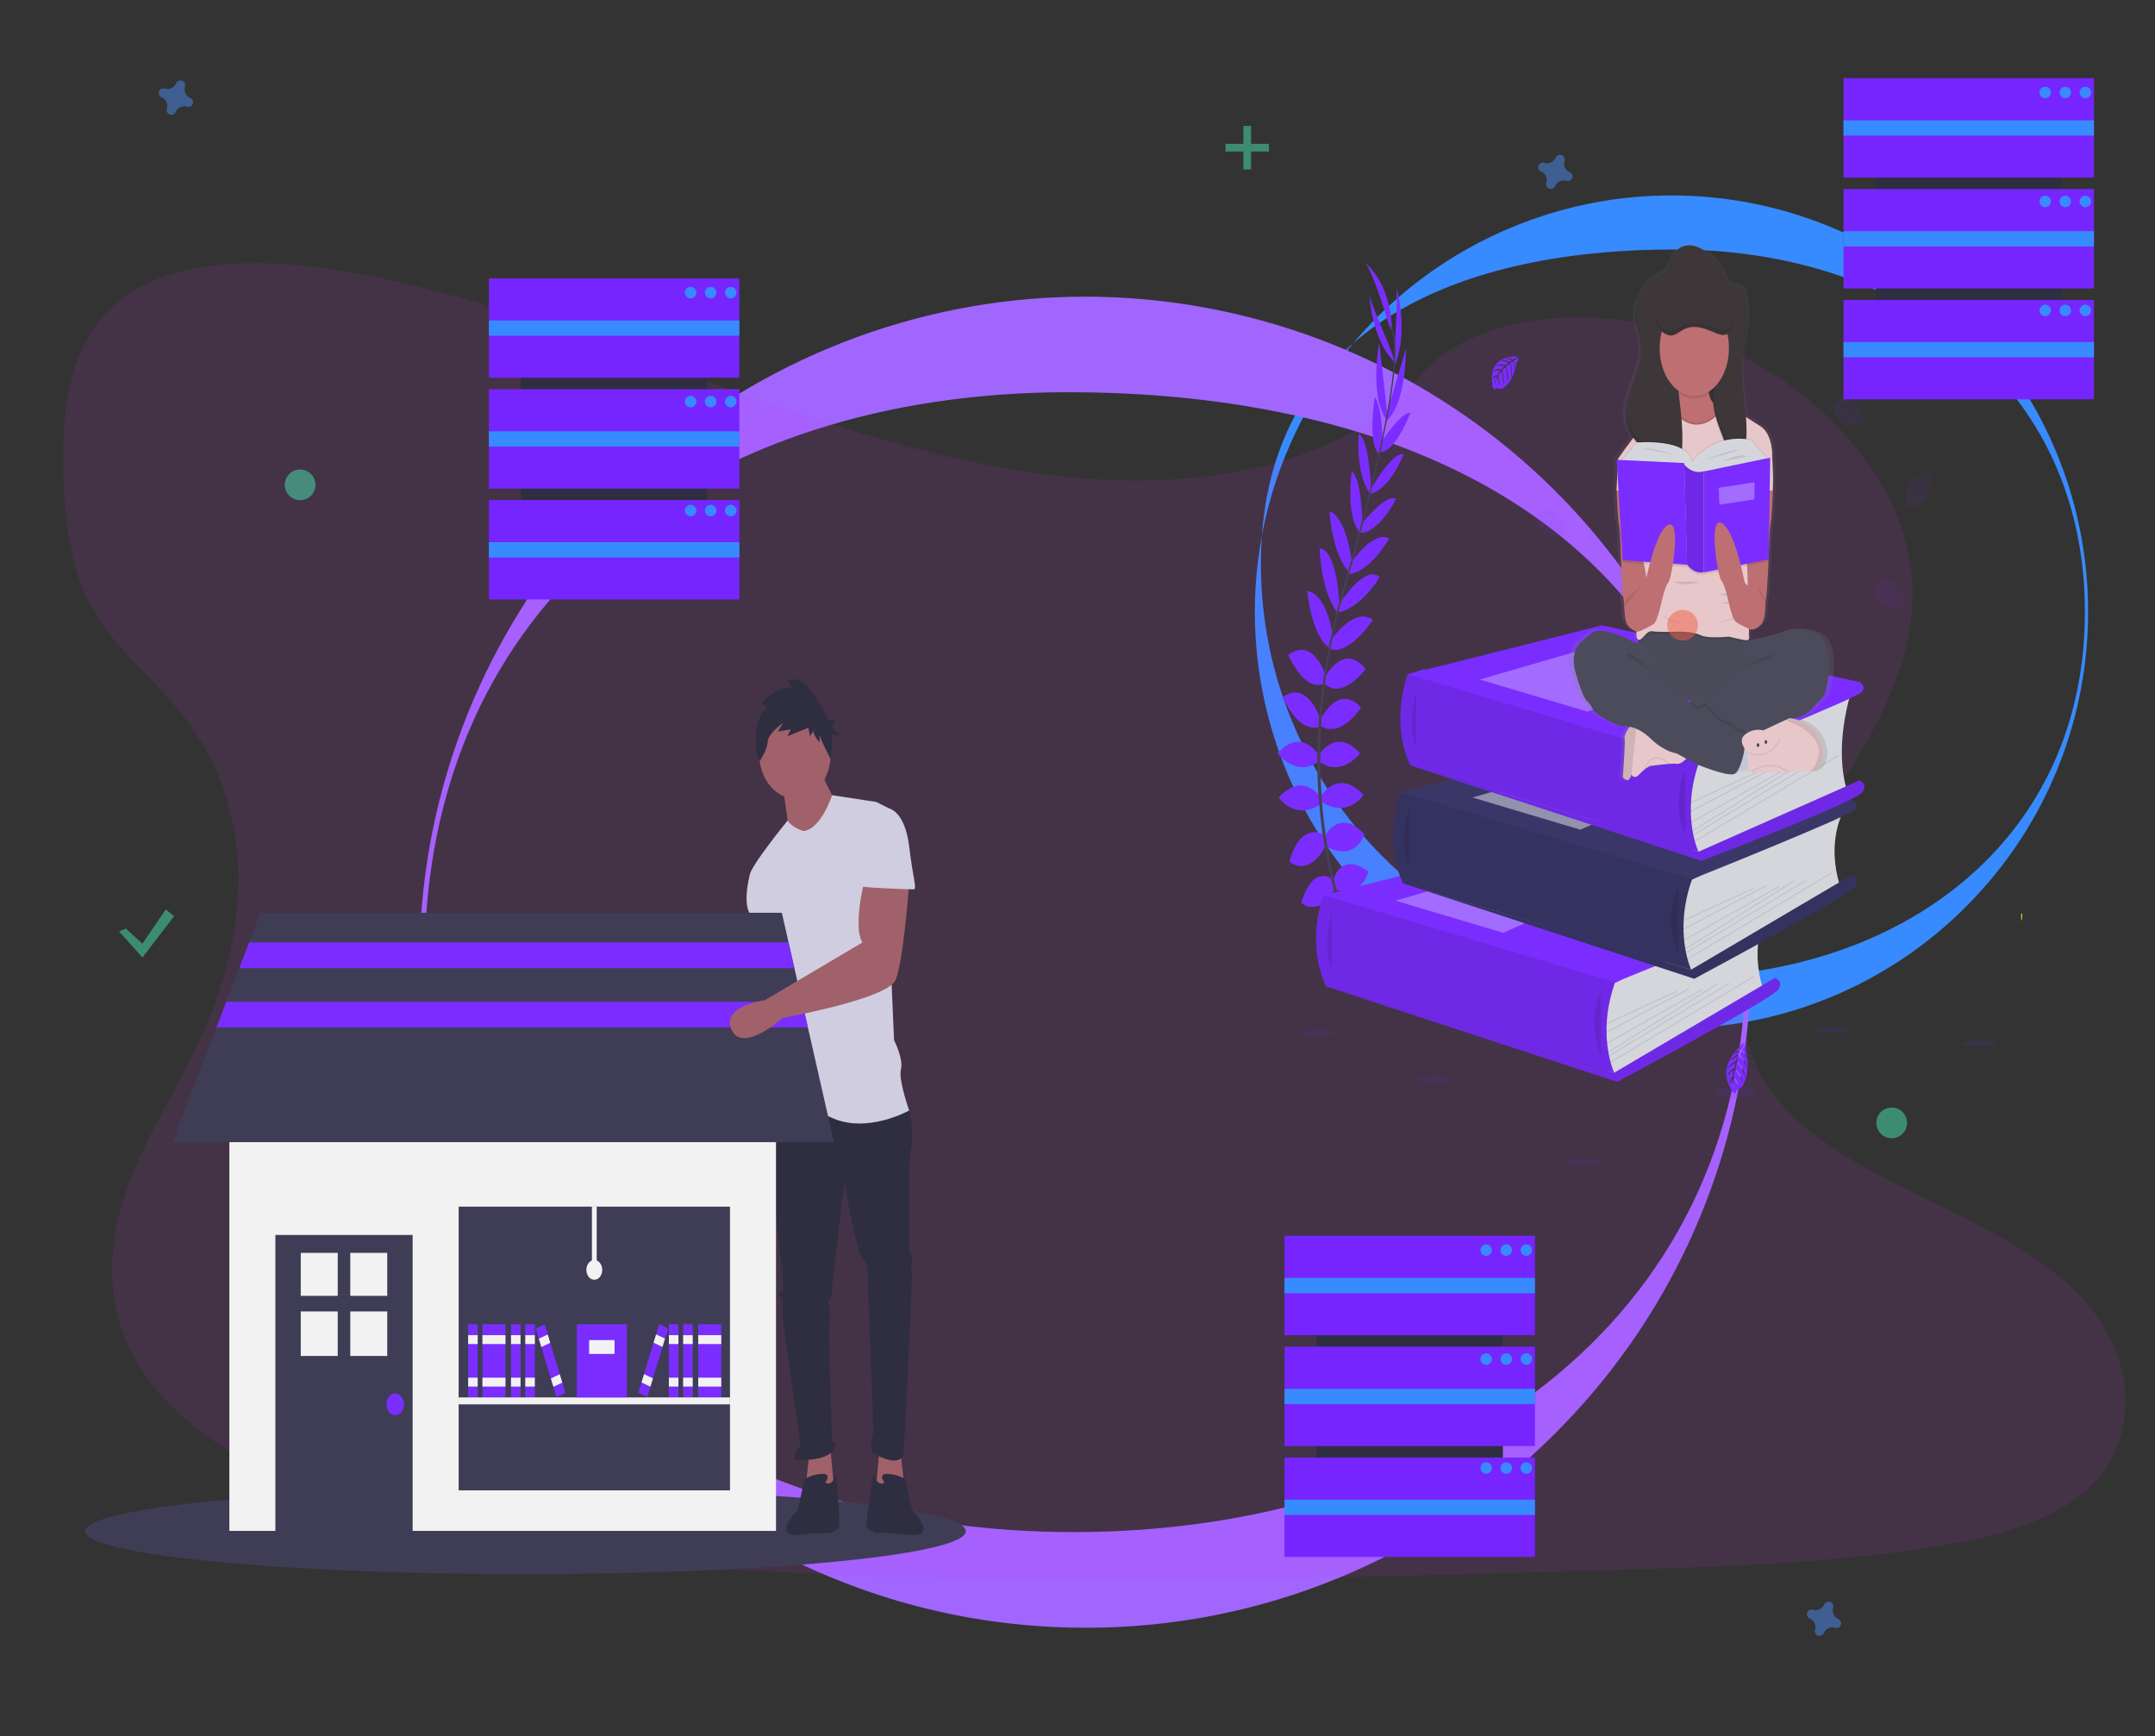 <?xml version="1.0" encoding="UTF-8" standalone="no"?>
<svg
   xmlns:dc="http://purl.org/dc/elements/1.1/"
   xmlns:cc="http://creativecommons.org/ns#"
   xmlns:rdf="http://www.w3.org/1999/02/22-rdf-syntax-ns#"
   xmlns:svg="http://www.w3.org/2000/svg"
   xmlns="http://www.w3.org/2000/svg"
   xmlns:sodipodi="http://sodipodi.sourceforge.net/DTD/sodipodi-0.dtd"
   xmlns:inkscape="http://www.inkscape.org/namespaces/inkscape"
   id="b582dbfc-ed60-4217-aa06-1e10ec960023"
   data-name="Layer 1"
   width="842"
   height="678.376"
   viewBox="0 0 842 678.376"
   version="1.1"
   sodipodi:docname="shop.svg"
   inkscape:version="0.92.4 (5da689c313, 2019-01-14)">
  <rect x="0" y="0" width="842" height="678.376" fill="#333333" stroke="none"/>
  <defs
     id="defs127">
    <linearGradient
       gradientTransform="matrix(0.303,0,0,0.419,472.303,76.496)"
       id="3cf802be-0480-4c68-848a-073112220499"
       x1="635.22"
       y1="545.34"
       x2="635.22"
       y2="43.42"
       gradientUnits="userSpaceOnUse">
      <stop
         offset="0"
         stop-color="gray"
         stop-opacity="0.25"
         id="stop2001" />
      <stop
         offset="0.54"
         stop-color="gray"
         stop-opacity="0.12"
         id="stop2003" />
      <stop
         offset="1"
         stop-color="gray"
         stop-opacity="0.1"
         id="stop2005" />
    </linearGradient>
  </defs>
  <sodipodi:namedview
     pagecolor="#ffffff"
     bordercolor="#666666"
     borderopacity="1"
     objecttolerance="10"
     gridtolerance="10"
     guidetolerance="10"
     inkscape:pageopacity="0"
     inkscape:pageshadow="2"
     inkscape:window-width="1920"
     inkscape:window-height="1017"
     id="namedview125"
     showgrid="false"
     inkscape:zoom="0.9540063"
     inkscape:cx="401.83439"
     inkscape:cy="369.54101"
     inkscape:window-x="-8"
     inkscape:window-y="-8"
     inkscape:window-maximized="1"
     inkscape:current-layer="b582dbfc-ed60-4217-aa06-1e10ec960023" />
  <title
     id="title2">business_shop</title>
  <path
     d="m 653.084,401.895 c -77.659,-2.2e-4 -144.504,-54.86 -159.649,-131.017 -15.145,-76.156 25.63,-152.392 97.375,-182.11 71.745,-29.718 154.484,-4.643 197.625,59.917 43.142,64.561 34.667,150.619 -20.247,205.532 -30.461,30.627 -71.909,47.795 -115.105,47.678 z m 1.105,-304.414 c -89.068,0 -161.53,33.771 -161.53,122.839 0,89.068 72.462,161.53 161.53,161.53 89.068,0 160.425,-53.669 160.425,-142.737 0,-89.068 -71.357,-141.632 -160.425,-141.632 z"
     id="path1080-1"
     inkscape:connector-curvature="0"
     style="fill:#378bfe;fill-opacity:1;stroke-width:0.626"
     sodipodi:nodetypes="csssccsssss" />
  <path
     d="M 423.969,636.012 C 299.9,636.012 193.106,548.367 168.91,426.696 144.714,305.027 209.856,183.231 324.478,135.753 c 114.622,-47.478 246.807,-7.417 315.731,95.725 68.925,103.144 55.384,240.633 -32.346,328.363 -48.665,48.931 -114.883,76.359 -183.894,76.171 z M 417.336,153.258 c -142.297,0 -251.432,80.392 -251.432,222.69 0,142.297 111.346,222.689 253.643,222.689 142.297,0 262.486,-80.391 262.486,-222.689 0,-26.898 -4.137,-52.848 -11.807,-77.248 C 637.319,194.021 532.735,153.258 417.336,153.258 Z"
     id="path1080"
     inkscape:connector-curvature="0"
     style="fill:#a066fe;fill-opacity:1"
     sodipodi:nodetypes="csssccssssss" />
  <path
     inkscape:connector-curvature="0"
     style="opacity:0.1;fill:#e32dff;stroke-width:0.767;fill-opacity:1"
     d="M 436.122,187.626 C 385.847,185.913 335.228,170.007 286.476,152.601 237.723,135.195 189.044,115.908 138.53,106.687 c -32.49,-5.931 -68.512,-6.769 -90.601,9.815 -21.26,15.99 -23.854,43.515 -23.186,69.084 0.498,19.233 2.5,39.472 14.656,57.48 8.433,12.503 21.177,23.01 30.891,35.025 33.796,41.665 25.369,93.046 5.156,133.728 -9.47,19.089 -21.228,37.31 -27.472,57.609 -6.244,20.299 -6.483,43.591 6.34,64.317 12.721,20.558 36.605,35.969 61.353,46.82 50.28,22.043 105.746,28.348 159.377,31.919 118.685,7.911 235.82,4.485 352.647,1.058 43.237,-1.272 86.655,-2.558 128.157,-9.19 23.05,-3.685 46.451,-9.525 61,-23.642 18.461,-17.916 18.085,-48.259 -0.873,-70.721 -31.816,-37.683 -101.603,-47.041 -126.561,-87.487 -13.717,-22.256 -8.733,-47.048 1.071,-67.698 21.044,-44.284 63.076,-83.14 56.006,-133.759 -4.858,-34.774 -35.299,-69.586 -75.211,-86.041 -41.842,-17.307 -94.873,-15.114 -117.83,13.431 -23.656,29.414 -72.942,40.698 -117.328,39.19 z"
     id="path2012" />
  <ellipse
     cx="205.339"
     cy="598.301"
     rx="172.037"
     ry="16.748"
     id="ellipse4"
     style="fill:#3f3d56;stroke-width:0.462" />
  <polygon
     points="783.268,614.093 755.975,616.692 759.874,581.601 779.369,585.5 "
     id="polygon6"
     transform="matrix(0.414,0,0,0.515,29.167,265.457)"
     style="fill:#a0616a" />
  <path
     d="m 298.264,364.917 c 0,0 1.075,18.084 1.075,18.753 0,0.67 -7.525,46.884 -7.525,46.884 0,0 -10.75,25.451 0,24.781 10.75,-0.67 7.525,-24.112 7.525,-24.112 l 11.287,-38.846 -4.837,-27.46 z"
     id="path8"
     inkscape:connector-curvature="0"
     style="fill:#a0616a;stroke-width:0.462" />
  <polygon
     points="689.692,614.093 716.985,616.692 713.086,581.601 693.591,585.5 "
     id="polygon10"
     transform="matrix(0.414,0,0,0.515,29.167,265.457)"
     style="fill:#a0616a" />
  <path
     d="m 303.639,429.215 -2.687,4.688 c 0,0 -1.612,20.093 0,26.791 1.612,6.698 4.837,37.507 4.837,39.516 0,2.009 0.537,3.349 0,4.019 -0.537,0.67 -2.15,0.67 -1.075,2.009 1.075,1.34 1.075,5.358 1.075,5.358 v 3.349 l 6.987,49.563 c 0,0 -4.3,6.028 -1.075,6.028 3.225,0 15.049,0 14.512,-6.698 l -1.075,-0.67 c 0,0 -1.612,-44.205 -1.075,-46.214 0.537,-2.009 0,-6.028 0,-6.028 0,0 -1.075,-2.009 0,-2.679 1.075,-0.67 1.075,-6.028 1.075,-6.028 l 4.837,-40.856 c 0,0 4.3,27.46 6.987,30.14 2.687,2.679 2.15,9.377 2.15,9.377 l 2.15,58.939 c 0,0 -2.15,6.698 0,8.037 2.15,1.34 11.287,6.028 11.824,-0.67 0.537,-6.698 3.225,-64.967 3.225,-67.646 0,-2.679 -0.537,-4.019 0,-6.028 0.537,-2.009 -0.537,-2.009 0,-2.009 0.537,0 -1.075,-2.009 -1.075,-3.349 v -32.819 c 0,0 0.537,-6.698 1.075,-8.037 0.537,-1.34 -0.537,-2.679 0,-4.688 0.537,-2.009 -1.075,-8.707 -1.075,-8.707 l -24.186,-8.037 z"
     id="path12"
     inkscape:connector-curvature="0"
     style="fill:#2f2e41;stroke-width:0.462" />
  <path
     d="m 322.45,579.243 c 0,0 2.687,-3.349 -1.075,-3.349 a 17.495,21.801 0 0 0 -6.987,2.009 l -2.687,12.056 c 0,0 -11.018,11.051 1.344,9.712 12.362,-1.34 10.481,-0.335 10.481,-0.335 0,0 3.762,-1.34 4.3,-2.679 0.537,-1.34 -1.075,-20.763 -1.075,-20.763 0,0 -1.612,5.358 -4.3,3.349 z"
     id="path14"
     inkscape:connector-curvature="0"
     style="fill:#2f2e41;stroke-width:0.462" />
  <path
     d="m 345.562,579.243 c 0,0 -2.687,-3.349 1.075,-3.349 a 17.495,21.801 0 0 1 6.987,2.009 l 2.687,12.056 c 0,0 11.018,11.051 -1.344,9.712 -12.362,-1.34 -12.093,-0.335 -12.093,-0.335 0,0 -3.762,-1.34 -4.3,-2.679 -0.537,-1.34 2.687,-20.763 2.687,-20.763 0,0 1.612,5.358 4.3,3.349 z"
     id="path16"
     inkscape:connector-curvature="0"
     style="fill:#2f2e41;stroke-width:0.462" />
  <ellipse
     cx="310.626"
     cy="294.592"
     id="circle18"
     rx="13.974"
     ry="17.414"
     style="fill:#a0616a;stroke-width:0.462" />
  <path
     d="m 305.789,307.317 c 0,0 2.15,13.395 2.15,15.405 0,2.009 9.137,8.037 9.137,8.037 l 10.212,-16.074 c 0,0 -6.45,-11.386 -6.45,-14.065 z"
     id="path20"
     inkscape:connector-curvature="0"
     style="fill:#a0616a;stroke-width:0.462" />
  <path
     d="m 313.851,324.731 c 0,0 -4.685,-1.554 -6.105,-4.126 0,0 -14.857,18.191 -14.857,21.54 l 11.825,26.121 c 0,0 0,9.377 1.075,10.046 1.075,0.67 0,0 0,2.679 0,2.679 -3.225,20.093 -2.15,22.772 1.075,2.679 2.15,0.67 1.075,4.688 -1.075,4.019 -3.762,25.451 -3.762,25.451 0,0 9.675,-4.019 23.649,2.679 13.974,6.698 30.636,-2.679 30.636,-2.679 0,0 -4.3,-12.056 -3.225,-16.074 1.075,-4.019 -2.687,-11.386 -2.687,-11.386 l -2.687,-61.619 c 0,0 3.762,-27.46 1.075,-28.8 l -5.375,-2.679 -17.212,-2.636 c 0,0 -4.287,13.352 -11.274,14.022 z"
     id="path22"
     inkscape:connector-curvature="0"
     style="fill:#d0cde1;stroke-width:0.462" />
  <path
     d="m 298.264,337.457 -5.375,4.688 c 0,0 -2.687,10.046 0,14.735 2.687,4.688 3.762,11.386 3.762,11.386 l 10.75,-1.34 z"
     id="path24"
     inkscape:connector-curvature="0"
     style="fill:#d0cde1;stroke-width:0.462" />
  <path
     d="m 299.957,276.188 -2.424,-1.209 c 0,0 5.068,-6.953 12.12,-6.349 l -1.983,-2.721 c 0,0 4.848,-2.419 9.255,3.93 2.317,3.337 4.997,7.26 6.669,11.68 h 2.596 l -1.083,2.973 3.792,2.973 -3.892,-0.534 a 13.201,16.45 0 0 1 -0.368,7.699 l 0.104,2.35 c 0,0 -4.512,-8.699 -4.512,-9.908 v 3.023 c 0,0 -2.424,-2.721 -2.424,-4.535 l -1.322,2.116 -0.661,-3.326 -8.154,3.326 1.322,-2.721 -5.068,0.907 1.983,-3.326 c 0,0 -5.73,3.93 -5.95,7.256 -0.22,3.326 -3.085,7.558 -3.085,7.558 l -1.322,-3.023 c 0,0 -1.983,-13.605 4.407,-18.139 z"
     id="path26"
     inkscape:connector-curvature="0"
     style="fill:#2f2e41;stroke-width:0.462" />
  <rect
     x="89.615"
     y="411.211"
     width="213.583"
     height="186.963"
     id="rect28"
     style="fill:#f2f2f2;stroke-width:0.462" />
  <rect
     x="107.594"
     y="482.546"
     width="53.628"
     height="116.659"
     id="rect30"
     style="fill:#3f3d56;stroke-width:0.462" />
  <rect
     x="117.514"
     y="489.544"
     width="14.446"
     height="16.781"
     id="rect32"
     style="fill:#f2f2f2;stroke-width:0.462" />
  <rect
     x="136.857"
     y="489.544"
     width="14.446"
     height="16.781"
     id="rect34"
     style="fill:#f2f2f2;stroke-width:0.462" />
  <rect
     x="117.514"
     y="512.428"
     width="14.446"
     height="17.391"
     id="rect36"
     style="fill:#f2f2f2;stroke-width:0.462" />
  <rect
     x="136.857"
     y="512.428"
     width="14.446"
     height="17.391"
     id="rect38"
     style="fill:#f2f2f2;stroke-width:0.462" />
  <ellipse
     cx="154.403"
     cy="548.729"
     id="circle40"
     rx="3.41"
     ry="4.249"
     style="fill:#7b2dff;stroke-width:0.462" />
  <rect
     x="179.202"
     y="471.472"
     width="106.016"
     height="110.865"
     id="rect42"
     style="fill:#3f3d56;stroke-width:0.462" />
  <polygon
     points="679.295,219.117 686.499,244.603 692.008,264.092 716.602,351.134 92.199,351.134 133.831,264.092 143.148,244.603 155.337,219.117 164.654,199.628 175.455,177.051 667.407,177.051 673.786,199.628 "
     id="polygon44"
     transform="matrix(0.414,0,0,0.515,29.167,265.457)"
     style="fill:#3f3d56" />
  <rect
     x="182.922"
     y="517.44"
     width="3.72"
     height="28.585"
     id="rect46"
     style="fill:#7b2dff;stroke-width:0.462" />
  <rect
     x="182.922"
     y="521.689"
     width="3.72"
     height="3.477"
     id="rect48"
     style="fill:#f2f2f2;stroke-width:0.462" />
  <rect
     x="182.922"
     y="538.3"
     width="3.72"
     height="3.477"
     id="rect50"
     style="fill:#f2f2f2;stroke-width:0.462" />
  <rect
     x="188.502"
     y="517.44"
     width="8.99"
     height="28.585"
     id="rect52"
     style="fill:#7b2dff;stroke-width:0.462" />
  <rect
     x="188.502"
     y="521.689"
     width="8.99"
     height="3.477"
     id="rect54"
     style="fill:#f2f2f2;stroke-width:0.462" />
  <rect
     x="188.502"
     y="538.3"
     width="8.99"
     height="3.477"
     id="rect56"
     style="fill:#f2f2f2;stroke-width:0.462" />
  <rect
     x="199.661"
     y="517.44"
     width="3.72"
     height="28.585"
     id="rect58"
     style="fill:#7b2dff;stroke-width:0.462" />
  <rect
     x="199.661"
     y="521.689"
     width="3.72"
     height="3.477"
     id="rect60"
     style="fill:#f2f2f2;stroke-width:0.462" />
  <rect
     x="199.661"
     y="538.3"
     width="3.72"
     height="3.477"
     id="rect62"
     style="fill:#f2f2f2;stroke-width:0.462" />
  <rect
     x="205.241"
     y="517.44"
     width="3.72"
     height="28.585"
     id="rect64"
     style="fill:#7b2dff;stroke-width:0.462" />
  <rect
     x="205.241"
     y="521.689"
     width="3.72"
     height="3.477"
     id="rect66"
     style="fill:#f2f2f2;stroke-width:0.462" />
  <rect
     x="205.241"
     y="538.3"
     width="3.72"
     height="3.477"
     id="rect68"
     style="fill:#f2f2f2;stroke-width:0.462" />
  <rect
     x="50.317"
     y="564.761"
     width="3.846"
     height="27.945"
     transform="matrix(0.905,-0.425,0.29,0.957,0,0)"
     id="rect70"
     style="fill:#7b2dff;stroke-width:0.464" />
  <rect
     x="50.317"
     y="568.915"
     width="3.846"
     height="3.399"
     transform="matrix(0.905,-0.425,0.29,0.957,0,0)"
     id="rect72"
     style="fill:#f2f2f2;stroke-width:0.464" />
  <rect
     x="50.317"
     y="585.153"
     width="3.846"
     height="3.399"
     transform="matrix(0.905,-0.425,0.29,0.957,0,0)"
     id="rect74"
     style="fill:#f2f2f2;stroke-width:0.464" />
  <rect
     x="272.819"
     y="517.44"
     width="8.99"
     height="28.585"
     id="rect76"
     style="fill:#7b2dff;stroke-width:0.462" />
  <rect
     x="272.819"
     y="521.689"
     width="8.99"
     height="3.477"
     id="rect78"
     style="fill:#f2f2f2;stroke-width:0.462" />
  <rect
     x="272.819"
     y="538.3"
     width="8.99"
     height="3.477"
     id="rect80"
     style="fill:#f2f2f2;stroke-width:0.462" />
  <rect
     x="266.929"
     y="517.44"
     width="3.72"
     height="28.585"
     id="rect82"
     style="fill:#7b2dff;stroke-width:0.462" />
  <rect
     x="266.929"
     y="521.689"
     width="3.72"
     height="3.477"
     id="rect84"
     style="fill:#f2f2f2;stroke-width:0.462" />
  <rect
     x="266.929"
     y="538.3"
     width="3.72"
     height="3.477"
     id="rect86"
     style="fill:#f2f2f2;stroke-width:0.462" />
  <rect
     x="261.349"
     y="517.44"
     width="3.72"
     height="28.585"
     id="rect88"
     style="fill:#7b2dff;stroke-width:0.462" />
  <rect
     x="261.349"
     y="521.689"
     width="3.72"
     height="3.477"
     id="rect90"
     style="fill:#f2f2f2;stroke-width:0.462" />
  <rect
     x="261.349"
     y="538.3"
     width="3.72"
     height="3.477"
     id="rect92"
     style="fill:#f2f2f2;stroke-width:0.462" />
  <rect
     x="-390.615"
     y="400.802"
     width="27.945"
     height="3.846"
     transform="matrix(0.29,-0.957,0.905,0.425,0,0)"
     id="rect94"
     style="fill:#7b2dff;stroke-width:0.464" />
  <rect
     x="-370.222"
     y="400.802"
     width="3.399"
     height="3.846"
     transform="matrix(0.29,-0.957,0.905,0.425,0,0)"
     id="rect96"
     style="fill:#f2f2f2;stroke-width:0.464" />
  <rect
     x="-386.461"
     y="400.802"
     width="3.399"
     height="3.846"
     transform="matrix(0.29,-0.957,0.905,0.425,0,0)"
     id="rect98"
     style="fill:#f2f2f2;stroke-width:0.464" />
  <rect
     x="179.202"
     y="546.025"
     width="106.016"
     height="2.704"
     id="rect100"
     style="fill:#f2f2f2;stroke-width:0.462" />
  <rect
     x="225.39"
     y="517.44"
     width="19.529"
     height="28.585"
     id="rect102"
     style="fill:#7b2dff;stroke-width:0.462" />
  <rect
     x="230.195"
     y="523.621"
     width="9.92"
     height="5.408"
     id="rect104"
     style="fill:#f2f2f2;stroke-width:0.462" />
  <rect
     x="231.28"
     y="471.472"
     width="1.86"
     height="24.722"
     id="rect106"
     style="fill:#f2f2f2;stroke-width:0.462" />
  <ellipse
     cx="232.21"
     cy="496.194"
     id="circle108"
     rx="3.1"
     ry="3.863"
     style="fill:#f2f2f2;stroke-width:0.462" />
  <polygon
     points="155.337,219.117 164.654,199.628 673.786,199.628 679.295,219.117 "
     id="polygon110"
     transform="matrix(0.414,0,0,0.515,29.167,265.457)"
     style="fill:#7b2dff" />
  <polygon
     points="133.831,264.092 143.148,244.603 686.499,244.603 692.008,264.092 "
     id="polygon112"
     transform="matrix(0.414,0,0,0.515,29.167,265.457)"
     style="fill:#7b2dff" />
  <path
     d="m 338.037,343.485 c 0,0 -3.112,9.973 -2.462,19.841 a 8.392,10.458 0 0 0 1.387,4.94 v 0 l -38.131,22.558 c 0,0 -17.229,2.223 -12.929,11.6 4.3,9.377 19.887,-4.688 19.887,-4.688 0,0 40.848,-7.367 44.073,-14.735 3.225,-7.367 5.375,-38.177 5.375,-38.177 z"
     id="path114"
     inkscape:connector-curvature="0"
     style="fill:#a0616a;stroke-width:0.462" />
  <path
     d="m 339.65,316.024 h 8.062 c 0,0 5.912,1.34 7.525,14.735 1.612,13.395 3.225,16.744 1.612,16.744 -1.612,0 -20.962,-0.67 -20.962,-1.34 0,-0.67 3.762,-30.14 3.762,-30.14 z"
     id="path116"
     inkscape:connector-curvature="0"
     style="fill:#d0cde1;stroke-width:0.462" />
  <polygon
     transform="matrix(0.303,0,0,0.419,499.14,94.676)"
     style="fill:#7b2dff"
     points="396.32,482.04 168.55,402.86 188.67,398.08 554.92,457.83 534.75,594.32 505.92,669.33 435.45,690.5 93.17,688.83 59.16,609.06 179.42,600.33 158.46,512.87 "
     id="polygon2014" />
  <path
     inkscape:connector-curvature="0"
     style="fill:#7b2dff;stroke-width:0.356"
     d="m 528.957,369.104 c 0,0 6.362,-1.407 10.18,4.807 0,0 -2.799,3.048 -8.822,-1.172 z"
     id="path2016" />
  <path
     inkscape:connector-curvature="0"
     style="fill:#7b2dff;stroke-width:0.356"
     d="m 528.291,368.966 c 0,0 -4.06,6.904 -2.06,14.592 0,0 3.308,-1.83 3.669,-11.15 z"
     id="path2018" />
  <path
     inkscape:connector-curvature="0"
     style="fill:#7b2dff;stroke-width:0.356"
     d="m 524.643,357.615 c 0,0 2.545,-6.452 12.724,2.579 0,0 -1.357,4.338 -5.853,3.986 -4.496,-0.352 -5.684,-3.165 -6.871,-6.565 z"
     id="path2020" />
  <path
     inkscape:connector-curvature="0"
     style="fill:#7b2dff;stroke-width:0.356"
     d="m 523.985,357.15 c 0,0 -5.281,-0.837 -5.793,15.869 0,0 3.348,0.959 5.726,-4.325 2.378,-5.284 1.403,-8.249 0.067,-11.544 z"
     id="path2022" />
  <path
     inkscape:connector-curvature="0"
     style="fill:#7b2dff;stroke-width:0.356"
     d="m 520.91,343.823 c 0,0 2.969,-11.372 13.742,-3.283 0,0 -2.46,10.434 -12.64,7.151 z"
     id="path2024" />
  <path
     inkscape:connector-curvature="0"
     style="fill:#7b2dff;stroke-width:0.356"
     d="m 517.602,326.823 c 0,0 5.599,-11.489 15.524,-0.837 0,0 -3.478,10.786 -14.675,4.924 z"
     id="path2026" />
  <path
     inkscape:connector-curvature="0"
     style="fill:#7b2dff;stroke-width:0.356"
     d="m 516.414,310.644 c 0,0 6.532,-10.556 16.36,0 0,0 -6.193,9.262 -16.36,2.696 z"
     id="path2028" />
  <path
     inkscape:connector-curvature="0"
     style="fill:#7b2dff;stroke-width:0.356"
     d="m 515.396,294.93 c 0,0 6.617,-11.02 16.033,-0.586 0,0 -7.465,9.731 -16.033,3.165 z"
     id="path2030" />
  <path
     inkscape:connector-curvature="0"
     style="fill:#7b2dff;stroke-width:0.356"
     d="m 515.99,280.979 c 0,0 6.968,-14.186 15.778,-4.572 0,0 -7.465,12.193 -15.778,7.269 z"
     id="path2032" />
  <path
     inkscape:connector-curvature="0"
     style="fill:#7b2dff;stroke-width:0.356"
     d="m 517.602,264.683 c 0,0 7.38,-14.068 15.948,-3.283 0,0 -8.737,12.193 -15.948,5.862 z"
     id="path2034" />
  <path
     inkscape:connector-curvature="0"
     style="fill:#7b2dff;stroke-width:0.356"
     d="m 520.062,250.116 c 0,0 8.737,-13.223 16.36,-7.955 0,0 -9.104,14.043 -16.742,11.464 z"
     id="path2036" />
  <path
     inkscape:connector-curvature="0"
     style="fill:#7b2dff;stroke-width:0.356"
     d="m 523.116,236.307 c 0,0 10.083,-16.196 15.948,-10.786 0,0 -7.429,12.561 -16.663,13.817 z"
     id="path2038" />
  <path
     inkscape:connector-curvature="0"
     style="fill:#7b2dff;stroke-width:0.356"
     d="m 527.524,220.292 c 0,0 8.825,-13.223 15.272,-9.94 0,0 -7.55,13.717 -16.457,14.069 z"
     id="path2040" />
  <path
     inkscape:connector-curvature="0"
     style="fill:#7b2dff;stroke-width:0.356"
     d="m 531.514,205.311 c 0,0 9.755,-12.662 13.997,-10.434 0,0 -7.041,14.069 -14.421,13.248 z"
     id="path2042" />
  <path
     inkscape:connector-curvature="0"
     style="fill:#7b2dff;stroke-width:0.356"
     d="m 535.416,191.477 c 0,0 8.398,-15.128 12.982,-13.955 0,0 -5.093,13.486 -12.982,15.492 z"
     id="path2044" />
  <path
     inkscape:connector-curvature="0"
     style="fill:#7b2dff;stroke-width:0.356"
     d="m 539.652,172.823 c 0,0 7.423,-11.594 11.434,-11.569 0,0 -5.859,15.492 -11.74,15.35 z"
     id="path2046" />
  <path
     inkscape:connector-curvature="0"
     style="fill:#7b2dff;stroke-width:0.356"
     d="m 542.16,160.404 7.171,-24.151 c 0,0 0.357,21.831 -8.083,28.631 z"
     id="path2048" />
  <path
     inkscape:connector-curvature="0"
     style="fill:#7b2dff;stroke-width:0.356"
     d="m 545.072,133.771 c 0,0 1.188,-20.169 0.424,-21.81 0,0 5.126,16.769 -0.473,30.72 z"
     id="path2050" />
  <path
     inkscape:connector-curvature="0"
     style="fill:#7b2dff;stroke-width:0.356"
     d="m 520.632,343.555 c 0,0 -7.435,-6.369 -12.249,9.212 0,0 6.617,6.071 13.124,-5.238 z"
     id="path2052" />
  <path
     inkscape:connector-curvature="0"
     style="fill:#7b2dff;stroke-width:0.356"
     d="m 517.363,326.174 c 0,0 -9.119,-5.749 -13.542,10.518 0,0 7.044,6.699 14.373,-6.406 z"
     id="path2054" />
  <path
     inkscape:connector-curvature="0"
     style="fill:#7b2dff;stroke-width:0.356"
     d="m 515.99,311.612 c 0,0 -6.532,-10.556 -16.36,0 0,0 6.193,9.262 16.36,2.696 z"
     id="path2056" />
  <path
     inkscape:connector-curvature="0"
     style="fill:#7b2dff;stroke-width:0.356"
     d="m 515.172,294.93 c 0,0 -6.617,-11.02 -16.033,-0.586 0,0 7.465,9.731 16.033,3.165 z"
     id="path2058" />
  <path
     inkscape:connector-curvature="0"
     style="fill:#7b2dff;stroke-width:0.356"
     d="m 515.99,281.381 c 0,0 -4.641,-15.89 -14.73,-9.057 0,0 5.453,14.089 14.318,11.694 z"
     id="path2060" />
  <path
     inkscape:connector-curvature="0"
     style="fill:#7b2dff;stroke-width:0.356"
     d="m 518.187,264.604 c 0,0 -4.614,-16.166 -14.845,-8.671 0,0 6.265,14.818 14.391,11.167 z"
     id="path2062" />
  <path
     inkscape:connector-curvature="0"
     style="fill:#7b2dff;stroke-width:0.356"
     d="m 521.047,250.196 c 0,0 -1.818,-17.724 -10.301,-19.311 0,0 1.8,18.691 9.159,22.505 z"
     id="path2064" />
  <path
     inkscape:connector-curvature="0"
     style="fill:#7b2dff;stroke-width:0.356"
     d="m 523.331,236.341 c 0,0 -0.709,-21.354 -7.722,-22.099 0,0 0.236,16.208 6.932,25.122 z"
     id="path2066" />
  <path
     inkscape:connector-curvature="0"
     style="fill:#7b2dff;stroke-width:0.356"
     d="m 528.251,219.693 c 0,0 -2.09,-17.757 -8.786,-19.926 0,0 0.83,17.196 8.122,24.285 z"
     id="path2068" />
  <path
     inkscape:connector-curvature="0"
     style="fill:#7b2dff;stroke-width:0.356"
     d="m 532.308,205.457 c 0,0 -0.07,-18.498 -4.16,-21.216 0,0 -2.536,16.748 2.975,23.577 z"
     id="path2070" />
  <path
     inkscape:connector-curvature="0"
     style="fill:#7b2dff;stroke-width:0.356"
     d="m 535.728,191.267 c 0,0 -0.573,-19.047 -4.808,-21.731 0,0 -1.448,15.073 4.175,22.979 z"
     id="path2072" />
  <path
     inkscape:connector-curvature="0"
     style="fill:#7b2dff;stroke-width:0.356"
     d="m 540.242,174.343 c 0,0 -0.024,-15.492 -3.048,-19.126 0,0 -3.005,16.97 1.469,22.242 z"
     id="path2074" />
  <path
     inkscape:connector-curvature="0"
     style="fill:#7b2dff;stroke-width:0.356"
     d="m 541.806,159.642 -2.942,-25.784 c 0,0 -3.996,21.128 3.081,30.44 z"
     id="path2076" />
  <path
     inkscape:connector-curvature="0"
     style="fill:#7b2dff;stroke-width:0.356"
     d="m 542.378,134.013 c 0,0 -7.55,-17.334 -7.395,-19.26 0,0 0.803,18.168 10.301,27.216 z"
     id="path2078" />
  <path
     inkscape:connector-curvature="0"
     style="fill:#7b2dff;stroke-width:0.356"
     d="m 543.263,128.893 c 0,0 -7.126,-24.62 -10.349,-26.613 0,0 10.18,7.152 10.943,25.91 z"
     id="path2080" />
  <path
     inkscape:connector-curvature="0"
     style="fill:#444053;stroke-width:0.356"
     d="m 539.309,176.751 -0.488,-0.205 c 6.014,-27.103 7.513,-44.383 4.226,-48.716 l 0.348,-0.511 c 3.487,4.572 2.072,21.664 -4.087,49.432 z"
     id="path2082" />
  <path
     inkscape:connector-curvature="0"
     style="fill:#444053;stroke-width:0.356"
     d="m 522.749,240.21 -0.721,-0.356 c 0.639,-2.483 1.327,-5.004 2.048,-7.486 6.277,-21.622 11.622,-41.737 15.048,-57.178 l 0.627,-0.419 c -3.433,15.471 -8.683,36.356 -14.966,58.007 -0.718,2.437 -1.403,4.945 -2.036,7.432 z"
     id="path2084" />
  <path
     inkscape:connector-curvature="0"
     style="fill:#444053;stroke-width:0.356"
     d="m 537.922,389.386 c -0.097,-0.147 -9.843,-15.316 -16.639,-41.213 a 110.333,152.484 0 0 1 -6.565,-47.222 c -0.467,-20.152 2.593,-42.654 7.835,-63.095 l 0.57,0.921 c -11.767,45.878 -7.092,85.19 -0.891,108.863 6.723,25.662 16.36,40.665 16.454,40.815 z"
     id="path2086" />
  <path
     inkscape:connector-curvature="0"
     style="fill:#d5d6db;stroke-width:0.356"
     d="m 690.23,357.179 c 0,0 -6.868,11.586 -1.415,29.1 l -54.838,32.868 -5.263,1.524 -2.424,-14.655 1.621,-18.494 v -10.108 z"
     id="path2088" />
  <polygon
     transform="matrix(0.303,0,0,0.419,499.14,94.676)"
     style="fill:#7b2dff"
     points="59.16,609.06 309.68,563.39 641.63,616.27 435.45,690.5 "
     id="polygon2090" />
  <polygon
     transform="matrix(0.303,0,0,0.419,499.14,94.676)"
     style="fill:#7b2dff"
     points="59.16,609.06 309.68,563.39 641.63,616.27 435.45,690.5 "
     id="polygon2092" />
  <path
     inkscape:connector-curvature="0"
     style="fill:#7b2dff;stroke-width:0.356"
     d="m 517.063,349.689 c 0,0 -7.098,18.586 1.082,35.753 l 112.55,33.706 c 0,0 -6.986,-14.805 0.361,-35.355 z"
     id="path2094" />
  <path
     inkscape:connector-curvature="0"
     style="opacity:0.1;stroke-width:0.356"
     d="m 517.063,349.689 c 0,0 -7.098,18.586 1.082,35.753 l 112.55,33.706 c 0,0 -6.986,-14.805 0.361,-35.355 z"
     id="path2096" />
  <path
     inkscape:connector-curvature="0"
     style="opacity:0.1;stroke-width:0.356"
     d="m 520.417,356.133 c 0,0 -4.057,13.6 0,22.401"
     id="path2098" />
  <path
     inkscape:connector-curvature="0"
     style="fill:#7b2dff;stroke-width:0.356"
     d="m 630.695,419.148 62.834,-37.055 c 0,0 3.514,1.047 1.242,4.606 -2.272,3.559 -62.865,36.009 -62.865,36.009 l -113.762,-37.265 z"
     id="path2100" />
  <path
     inkscape:connector-curvature="0"
     style="opacity:0.1;stroke-width:0.356"
     d="m 630.695,419.148 62.834,-37.055 c 0,0 3.514,1.047 1.242,4.606 -2.272,3.559 -62.865,36.009 -62.865,36.009 l -113.762,-37.265 z"
     id="path2102" />
  <path
     inkscape:connector-curvature="0"
     style="opacity:0.1;stroke-width:0.356"
     d="m 625.546,387.536 c 0,0 -6.059,10.049 0,25.122"
     id="path2104" />
  <rect
     style="opacity:0.1;stroke-width:0.36"
     x="526.322"
     y="638.09"
     width="29.929"
     height="0.409"
     transform="matrix(0.908,-0.419,0.235,0.972,0,0)"
     id="rect2106" />
  <rect
     style="opacity:0.1;stroke-width:0.36"
     x="509.997"
     y="664.321"
     width="36.863"
     height="0.406"
     transform="matrix(0.885,-0.465,0.265,0.964,0,0)"
     id="rect2108" />
  <rect
     style="opacity:0.1;stroke-width:0.361"
     x="499.166"
     y="681.05"
     width="43.026"
     height="0.404"
     transform="matrix(0.87,-0.492,0.284,0.959,0,0)"
     id="rect2110" />
  <rect
     style="opacity:0.1;stroke-width:0.361"
     x="483.72"
     y="701.628"
     width="50.041"
     height="0.401"
     transform="matrix(0.848,-0.53,0.311,0.951,0,0)"
     id="rect2112" />
  <rect
     style="opacity:0.1;stroke-width:0.361"
     x="488.677"
     y="697.598"
     width="54.536"
     height="0.402"
     transform="matrix(0.856,-0.517,0.302,0.953,0,0)"
     id="rect2114" />
  <rect
     style="opacity:0.1;stroke-width:0.361"
     x="490.316"
     y="698.417"
     width="65.179"
     height="0.403"
     transform="matrix(0.859,-0.513,0.298,0.954,0,0)"
     id="rect2116" />
  <polygon
     transform="matrix(0.303,0,0,0.419,499.14,94.676)"
     style="opacity:0.3;fill:#ffffff"
     points="152.23,613.94 328.23,576.94 435.45,597.44 291.23,643.94 "
     id="polygon2118" />
  <path
     inkscape:connector-curvature="0"
     style="fill:#7b2dff;stroke-width:0.356"
     d="m 693.532,352.712 c 0,0 2.757,1.537 1.139,3.911 -1.618,2.374 -63.615,27.17 -63.615,27.17 z"
     id="path2120" />
  <path
     inkscape:connector-curvature="0"
     style="fill:#d5d6db;stroke-width:0.356"
     d="m 720.308,316.908 c 0,0 -6.865,11.581 -1.412,29.1 l -54.836,32.868 -5.262,1.532 -2.424,-14.655 1.645,-18.49 v -10.12 z"
     id="path2122" />
  <polygon
     transform="matrix(0.303,0,0,0.419,499.14,94.676)"
     style="fill:#3a3768"
     points="158.46,512.87 408.97,467.21 740.93,520.09 534.75,594.32 "
     id="polygon2124" />
  <path
     inkscape:connector-curvature="0"
     style="fill:#3a3768;stroke-width:0.356"
     d="m 547.135,309.418 c 0,0 -7.101,18.586 1.079,35.753 l 112.55,33.706 c 0,0 -6.983,-14.818 0.373,-35.36 z"
     id="path2126" />
  <path
     inkscape:connector-curvature="0"
     style="opacity:0.1;stroke-width:0.356"
     d="m 547.135,309.418 c 0,0 -7.101,18.586 1.079,35.753 l 112.55,33.706 c 0,0 -6.983,-14.818 0.373,-35.36 l -35.592,-10.648 z"
     id="path2128" />
  <path
     inkscape:connector-curvature="0"
     style="opacity:0.1;stroke-width:0.356"
     d="m 550.498,315.861 c 0,0 -4.054,13.595 0,22.401"
     id="path2130" />
  <path
     inkscape:connector-curvature="0"
     style="fill:#3a3768;stroke-width:0.356"
     d="m 660.776,378.877 62.837,-37.055 c 0,0 3.511,1.047 1.239,4.606 -2.272,3.559 -62.865,36.009 -62.865,36.009 l -113.762,-37.265 z"
     id="path2132" />
  <path
     inkscape:connector-curvature="0"
     style="opacity:0.1;stroke-width:0.356"
     d="m 660.776,378.877 62.837,-37.055 c 0,0 3.511,1.047 1.239,4.606 -2.272,3.559 -62.865,36.009 -62.865,36.009 l -113.762,-37.265 z"
     id="path2134" />
  <path
     inkscape:connector-curvature="0"
     style="opacity:0.1;stroke-width:0.356"
     d="m 655.628,347.264 c 0,0 -6.059,10.049 0,25.122"
     id="path2136" />
  <rect
     style="opacity:0.1;stroke-width:0.36"
     x="565.764"
     y="613.656"
     width="29.929"
     height="0.409"
     transform="matrix(0.908,-0.419,0.235,0.972,0,0)"
     id="rect2138" />
  <rect
     style="opacity:0.1;stroke-width:0.36"
     x="550.628"
     y="642.16"
     width="36.863"
     height="0.406"
     transform="matrix(0.885,-0.465,0.265,0.964,0,0)"
     id="rect2140" />
  <rect
     style="opacity:0.1;stroke-width:0.361"
     x="540.507"
     y="660.275"
     width="43.026"
     height="0.404"
     transform="matrix(0.87,-0.492,0.284,0.959,0,0)"
     id="rect2142" />
  <rect
     style="opacity:0.1;stroke-width:0.361"
     x="526.066"
     y="682.85"
     width="50.041"
     height="0.401"
     transform="matrix(0.848,-0.53,0.311,0.951,0,0)"
     id="rect2144" />
  <rect
     style="opacity:0.1;stroke-width:0.361"
     x="530.681"
     y="678.131"
     width="54.536"
     height="0.402"
     transform="matrix(0.856,-0.517,0.302,0.953,0,0)"
     id="rect2146" />
  <rect
     style="opacity:0.1;stroke-width:0.361"
     x="532.205"
     y="678.715"
     width="65.177"
     height="0.403"
     transform="matrix(0.859,-0.513,0.298,0.954,0,0)"
     id="rect2148" />
  <polygon
     transform="matrix(0.303,0,0,0.419,499.137,94.676)"
     style="opacity:0.45;fill:#ffffff"
     points="427.53,480.76 534.75,501.26 390.53,547.76 251.53,517.76 "
     id="polygon2150" />
  <path
     inkscape:connector-curvature="0"
     style="fill:#3a3768;stroke-width:0.356"
     d="m 723.613,312.441 c 0,0 2.754,1.537 1.139,3.907 -1.615,2.37 -63.604,27.17 -63.604,27.17 z"
     id="path2152" />
  <path
     inkscape:connector-curvature="0"
     style="fill:#d5d6db;stroke-width:0.356"
     d="m 723.155,270.838 c 0,0 -6.868,20.797 -1.415,38.312 l -54.836,23.657 -5.25,1.537 -2.424,-14.655 1.621,-18.494 v -10.12 z"
     id="path2154" />
  <polygon
     transform="matrix(0.303,0,0,0.419,499.14,94.676)"
     style="fill:#7b2dff"
     points="167.89,402.85 418.41,357.18 750.37,410.06 544.18,484.29 "
     id="polygon2156" />
  <path
     inkscape:connector-curvature="0"
     style="fill:#7b2dff;stroke-width:0.356"
     d="m 550.004,263.347 c 0,0 -7.111,18.586 1.069,35.753 l 112.55,33.706 c 0,0 -6.986,-14.818 0.37,-35.356 z"
     id="path2158" />
  <path
     inkscape:connector-curvature="0"
     style="opacity:0.1;stroke-width:0.356"
     d="m 550.004,263.347 c 0,0 -7.111,18.586 1.069,35.753 l 112.55,33.706 c 0,0 -6.986,-14.818 0.37,-35.356 z"
     id="path2160" />
  <path
     inkscape:connector-curvature="0"
     style="opacity:0.1;stroke-width:0.356"
     d="m 553.358,269.791 c 0,0 -4.057,13.6 0,22.401"
     id="path2162" />
  <path
     inkscape:connector-curvature="0"
     style="fill:#7b2dff;stroke-width:0.356"
     d="m 663.636,332.807 62.834,-27.844 c 0,0 3.514,1.047 1.242,4.606 -2.272,3.559 -62.865,26.797 -62.865,26.797 l -113.762,-37.265 z"
     id="path2164" />
  <path
     inkscape:connector-curvature="0"
     style="opacity:0.1;stroke-width:0.356"
     d="m 663.636,332.807 62.834,-27.844 c 0,0 3.514,1.047 1.242,4.606 -2.272,3.559 -62.865,26.797 -62.865,26.797 l -113.762,-37.265 z"
     id="path2166" />
  <path
     inkscape:connector-curvature="0"
     style="opacity:0.1;stroke-width:0.356"
     d="m 658.488,301.194 c 0,0 -6.059,10.049 0,25.122"
     id="path2168" />
  <rect
     style="opacity:0.1;stroke-width:0.36"
     x="579.619"
     y="572.229"
     width="29.929"
     height="0.409"
     transform="matrix(0.908,-0.419,0.235,0.972,0,0)"
     id="rect2170" />
  <rect
     style="opacity:0.1;stroke-width:0.36"
     x="565.961"
     y="601.777"
     width="36.863"
     height="0.406"
     transform="matrix(0.885,-0.465,0.265,0.964,0,0)"
     id="rect2172" />
  <rect
     style="opacity:0.1;stroke-width:0.361"
     x="556.744"
     y="620.567"
     width="43.026"
     height="0.404"
     transform="matrix(0.87,-0.492,0.284,0.959,0,0)"
     id="rect2174" />
  <rect
     style="opacity:0.1;stroke-width:0.361"
     x="543.611"
     y="644.155"
     width="50.041"
     height="0.401"
     transform="matrix(0.848,-0.53,0.311,0.951,0,0)"
     id="rect2176" />
  <rect
     style="opacity:0.1;stroke-width:0.361"
     x="547.78"
     y="639.088"
     width="54.536"
     height="0.402"
     transform="matrix(0.856,-0.517,0.302,0.953,0,0)"
     id="rect2178" />
  <rect
     style="opacity:0.1;stroke-width:0.361"
     x="549.143"
     y="639.549"
     width="65.177"
     height="0.403"
     transform="matrix(0.859,-0.513,0.298,0.954,0,0)"
     id="rect2180" />
  <polygon
     transform="matrix(0.303,0,0,0.419,499.137,94.676)"
     style="opacity:0.3;fill:#ffffff"
     points="436.96,370.73 544.18,391.23 399.96,437.73 260.96,407.73 "
     id="polygon2182" />
  <path
     inkscape:connector-curvature="0"
     style="fill:#7b2dff;stroke-width:0.356"
     d="m 726.47,266.37 c 0,0 2.757,1.537 1.139,3.911 -1.618,2.374 -63.604,27.17 -63.604,27.17 z"
     id="path2184" />
  <path
     inkscape:connector-curvature="0"
     style="fill:#7b2dff;stroke-width:0.356"
     d="m 593.185,139.268 c 0,0 -11.513,-0.959 -10.168,10.204 0,0 -0.27,1.972 1.024,2.868 0,0 0.021,-0.837 1.182,-0.548 a 5.166,7.139 0 0 0 1.254,0.084 2.612,3.609 0 0 0 1.53,-0.871 v 0 c 0,0 3.239,-1.851 4.499,-9.17 0,0 0.933,-1.595 0.909,-2.006 l -1.951,1.147 c 0,0 0.664,1.939 0.142,3.551 0,0 -0.064,-3.479 -0.439,-3.4 -0.076,0 -1.009,0.674 -1.009,0.674 0,0 1.142,3.379 0.279,5.833 0,0 0.327,-4.162 -0.636,-5.59 l -1.369,1.105 c 0,0 1.336,3.488 0.43,6.335 0,0 0.233,-4.367 -0.718,-6.067 l -1.242,1.34 c 0,0 1.257,3.438 0.491,5.799 0,0 -0.1,-5.083 -0.757,-5.468 0,0 -1.088,1.323 -1.251,1.867 0,0 0.86,2.512 0.324,3.814 0,0 -0.324,-3.387 -0.606,-3.404 0,0 -1.082,2.244 -1.194,3.768 a 5.896,8.148 0 0 1 0.93,-3.994 3.245,4.484 0 0 0 -1.654,1.185 c 0,0 0.167,-1.587 1.924,-1.725 0,0 0.894,-1.704 1.133,-1.805 0,0 -1.748,-0.205 -2.805,0.444 0,0 0.933,-1.495 3.124,-0.837 l 1.212,-1.382 c 0,0 -2.297,-0.419 -3.272,0.046 0,0 1.124,-1.323 3.602,-0.36 l 1.336,-1.101 c 0,0 -1.96,-0.582 -3.127,-0.373 0,0 1.23,-0.917 3.517,0.075 l 0.951,-0.59 c 0,0 -1.433,-0.389 -1.854,-0.452 -0.421,-0.063 -0.442,-0.222 -0.442,-0.222 a 5.002,6.913 0 0 1 2.696,0.419 c 0,0 2.045,-1.017 2.006,-1.193 z"
     id="path2186" />
  <path
     inkscape:connector-curvature="0"
     style="opacity:0.1;fill:#7b2dff;stroke-width:0.356"
     d="m 755.148,185.15 c 0,0 -11.513,-0.959 -10.167,10.204 0,0 -0.27,1.972 1.024,2.868 0,0 0.021,-0.837 1.182,-0.549 a 5.338,7.378 0 0 0 1.254,0.084 2.602,3.597 0 0 0 1.515,-0.871 v 0 c 0,0 3.242,-1.851 4.499,-9.17 0,0 0.933,-1.595 0.909,-2.006 l -1.945,1.147 c 0,0 0.663,1.939 0.142,3.551 0,0 -0.064,-3.479 -0.436,-3.4 -0.076,0 -1.012,0.674 -1.012,0.674 0,0 1.142,3.379 0.282,5.833 0,0 0.327,-4.162 -0.639,-5.59 l -1.369,1.105 c 0,0 1.336,3.488 0.43,6.335 0,0 0.233,-4.367 -0.718,-6.067 l -1.239,1.34 c 0,0 1.254,3.438 0.488,5.799 0,0 -0.1,-5.083 -0.757,-5.468 0,0 -1.085,1.323 -1.251,1.867 0,0 0.86,2.512 0.327,3.814 0,0 -0.327,-3.387 -0.606,-3.404 0,0 -1.082,2.244 -1.194,3.768 a 5.877,8.123 0 0 1 0.933,-3.994 3.26,4.505 0 0 0 -1.657,1.185 c 0,0 0.17,-1.587 1.924,-1.725 0,0 0.894,-1.704 1.133,-1.809 0,0 -1.745,-0.201 -2.805,0.448 0,0 0.933,-1.495 3.124,-0.837 l 1.212,-1.382 c 0,0 -2.299,-0.419 -3.272,0.046 0,0 1.121,-1.323 3.602,-0.36 l 1.333,-1.101 c 0,0 -1.96,-0.582 -3.127,-0.373 0,0 1.23,-0.917 3.517,0.075 l 0.954,-0.59 c 0,0 -1.436,-0.389 -1.857,-0.452 -0.421,-0.063 -0.442,-0.222 -0.442,-0.222 a 4.966,6.863 0 0 1 2.696,0.419 c 0,0 2.051,-1.017 2.015,-1.193 z"
     id="path2188" />
  <path
     inkscape:connector-curvature="0"
     style="opacity:0.1;fill:#7b2dff;stroke-width:0.356"
     d="m 612.576,208.229 c 0,0 -5.017,-14.374 -11.404,-7.29 0,0 -1.379,0.636 -1.312,2.634 0,0 0.53,-0.381 0.909,1.16 a 5.369,7.419 0 0 0 0.557,1.549 2.615,3.613 0 0 0 1.3,1.424 v 0 c 0,0 2.748,3.006 7.986,0.955 0,0 1.463,0.348 1.703,0.105 l -1.672,-1.788 c 0,0 -0.909,1.746 -2.175,1.901 0,0 2.169,-1.771 1.936,-2.181 -0.048,-0.084 -0.909,-0.892 -0.909,-0.892 0,0 -1.578,3.027 -3.548,3.182 0,0 2.787,-1.633 3.218,-3.496 l -1.363,-1.114 c 0,0 -1.554,3.316 -3.793,3.609 0,0 2.872,-1.846 3.481,-3.823 l -1.448,-0.837 c 0,0 -1.56,3.191 -3.427,3.421 0,0 3.163,-2.6 3.084,-3.584 0,0 -1.366,-0.662 -1.791,-0.599 0,0 -1.157,2.257 -2.248,2.257 0,0 1.978,-2.047 1.857,-2.378 0,0 -1.945,-0.209 -2.969,0.419 a 5.899,8.152 0 0 1 2.978,-0.837 3.263,4.509 0 0 0 -1.557,-1.419 c 0,0 1.085,-0.569 2.027,1.478 0,0 1.515,0.247 1.694,0.486 0,0 -0.724,-2.202 -1.648,-3.161 0,0 1.4,0.389 2.039,3.35 l 1.469,0.804 c 0,0 -0.845,-2.981 -1.624,-3.923 0,0 1.382,0.708 1.984,4.187 l 1.345,1.072 c 0,0 -0.585,-2.65 -1.288,-3.953 0,0 1.179,1.038 1.666,4.279 l 0.839,0.863 c 0,0 -0.454,-1.922 -0.606,-2.458 -0.151,-0.536 -0.076,-0.645 -0.076,-0.645 a 4.972,6.871 0 0 1 1.054,3.454 c 0,0 1.621,1.918 1.73,1.792 z"
     id="path2190" />
  <path
     inkscape:connector-curvature="0"
     style="opacity:0.1;fill:#7b2dff;stroke-width:0.356"
     d="m 728.845,164.843 c 0,0 -5.014,-14.374 -11.403,-7.29 0,0 -1.375,0.636 -1.312,2.634 0,0 0.533,-0.377 0.909,1.16 a 5.253,7.26 0 0 0 0.56,1.553 2.599,3.592 0 0 0 1.297,1.419 v 0 c 0,0 2.751,3.006 7.986,0.959 0,0 1.463,0.343 1.706,0.1 l -1.663,-1.792 c 0,0 -0.909,1.75 -2.172,1.905 0,0 2.166,-1.775 1.933,-2.186 -0.049,-0.084 -0.909,-0.892 -0.909,-0.892 0,0 -1.575,3.027 -3.548,3.182 0,0 2.79,-1.633 3.22,-3.492 l -1.385,-1.105 c 0,0 -1.551,3.312 -3.793,3.609 0,0 2.872,-1.851 3.484,-3.827 l -1.451,-0.837 c 0,0 -1.56,3.195 -3.423,3.421 0,0 3.16,-2.6 3.081,-3.58 0,0 -1.363,-0.666 -1.787,-0.599 0,0 -1.157,2.253 -2.251,2.253 0,0 1.981,-2.047 1.86,-2.378 0,0 -1.945,-0.209 -2.972,0.419 a 5.896,8.148 0 0 1 2.978,-0.837 3.245,4.484 0 0 0 -1.554,-1.419 c 0,0 1.085,-0.569 2.027,1.478 0,0 1.515,0.251 1.694,0.49 0,0 -0.724,-2.207 -1.651,-3.165 0,0 1.4,0.394 2.039,3.371 l 1.472,0.804 c 0,0 -0.845,-2.985 -1.624,-3.927 0,0 1.382,0.708 1.981,4.187 l 1.348,1.072 c 0,0 -0.588,-2.646 -1.291,-3.953 0,0 1.182,1.038 1.666,4.279 l 0.839,0.863 c 0,0 -0.451,-1.922 -0.606,-2.458 -0.154,-0.536 -0.076,-0.641 -0.076,-0.641 a 4.984,6.888 0 0 1 1.051,3.454 c 0,0 1.645,1.901 1.739,1.767 z"
     id="path2192" />
  <path
     inkscape:connector-curvature="0"
     style="opacity:0.1;fill:#7b2dff;stroke-width:0.356"
     d="m 744.869,235.943 c 0,0 -5.014,-14.378 -11.413,-7.294 0,0 -1.375,0.636 -1.312,2.634 0,0 0.533,-0.377 0.909,1.16 a 5.25,7.256 0 0 0 0.557,1.553 2.599,3.592 0 0 0 1.297,1.419 v 0 c 0,0 2.751,3.01 7.989,0.959 0,0 1.46,0.348 1.703,0.1 l -1.672,-1.788 c 0,0 -0.909,1.75 -2.175,1.905 0,0 2.166,-1.775 1.933,-2.186 -0.049,-0.084 -0.909,-0.892 -0.909,-0.892 0,0 -1.575,3.027 -3.548,3.186 0,0 2.79,-1.637 3.22,-3.496 l -1.366,-1.114 c 0,0 -1.551,3.316 -3.793,3.609 0,0 2.872,-1.851 3.484,-3.827 l -1.451,-0.837 c 0,0 -1.56,3.191 -3.423,3.421 0,0 3.163,-2.6 3.084,-3.584 0,0 -1.366,-0.666 -1.79,-0.599 0,0 -1.157,2.253 -2.251,2.253 0,0 1.981,-2.047 1.86,-2.378 0,0 -1.945,-0.209 -2.972,0.419 a 5.914,8.173 0 0 1 2.981,-0.837 3.239,4.476 0 0 0 -1.557,-1.419 c 0,0 1.085,-0.574 2.027,1.478 0,0 1.515,0.247 1.694,0.486 0,0 -0.724,-2.202 -1.648,-3.165 0,0 1.4,0.394 2.039,3.371 l 1.469,0.804 c 0,0 -0.845,-2.985 -1.624,-3.923 0,0 1.381,0.703 1.981,4.187 l 1.348,1.068 c 0,0 -0.588,-2.646 -1.291,-3.953 0,0 1.182,1.038 1.669,4.283 l 0.839,0.837 c 0,0 -0.454,-1.922 -0.606,-2.458 -0.152,-0.536 -0.076,-0.641 -0.076,-0.641 a 4.953,6.846 0 0 1 1.051,3.454 c 0,0 1.648,1.93 1.742,1.805 z"
     id="path2194" />
  <ellipse
     style="opacity:0.1;fill:#7b2dff;stroke-width:0.356"
     cx="560.323"
     cy="421.932"
     rx="6.965"
     ry="1.076"
     id="ellipse2196" />
  <ellipse
     style="opacity:0.1;fill:#7b2dff;stroke-width:0.356"
     cx="514.663"
     cy="403.643"
     rx="6.965"
     ry="1.076"
     id="ellipse2198" />
  <ellipse
     style="opacity:0.1;fill:#7b2dff;stroke-width:0.356"
     cx="618.188"
     cy="453.995"
     rx="6.965"
     ry="1.076"
     id="ellipse2200" />
  <ellipse
     style="opacity:0.1;fill:#7b2dff;stroke-width:0.356"
     cx="773.48"
     cy="407.621"
     rx="6.965"
     ry="1.076"
     id="ellipse2202" />
  <ellipse
     style="opacity:0.1;fill:#7b2dff;stroke-width:0.356"
     cx="715.521"
     cy="402.4"
     rx="6.965"
     ry="1.076"
     id="ellipse2204" />
  <ellipse
     style="opacity:0.1;fill:#7b2dff;stroke-width:0.356"
     cx="678.029"
     cy="426.986"
     rx="8.238"
     ry="1.955"
     id="ellipse2206" />
  <path
     inkscape:connector-curvature="0"
     style="fill:#7b2dff;stroke-width:0.356"
     d="m 681.704,407.332 c 0,0 -11.47,8.19 -5.544,17.837 0,0 0.557,2.094 2.169,1.947 0,0 -0.321,-0.812 0.909,-1.461 a 5.911,8.169 0 0 0 1.239,-0.909 2.912,4.024 0 0 0 1.109,-2.047 v 0 c 0,0 2.345,-4.338 0.527,-12.364 0,0 0.236,-2.269 0.03,-2.638 l -1.394,2.642 c 0,0 1.439,1.336 1.606,3.299 0,0 -1.515,-3.295 -1.818,-2.931 -0.067,0.075 -0.691,1.444 -0.691,1.444 0,0 2.496,2.341 2.681,5.38 0,0 -1.406,-4.258 -2.924,-4.865 l -0.87,2.144 c 0,0 2.727,2.295 3.03,5.745 0,0 -1.585,-4.375 -3.202,-5.259 l -0.639,2.265 c 0,0 2.63,2.311 2.872,5.184 0,0 -2.2,-4.803 -2.99,-4.652 0,0 -0.497,2.127 -0.43,2.784 0,0 1.857,1.717 1.891,3.404 0,0 -1.715,-2.994 -1.978,-2.797 0,0 -0.109,3.01 0.418,4.576 0,0 -0.909,-2.236 -0.76,-4.576 a 3.636,5.024 0 0 0 -1.1,2.445 c 0,0 -0.494,-1.654 1.133,-3.178 0,0 0.154,-2.341 0.342,-2.629 0,0 -1.76,1.189 -2.509,2.646 0,0 0.276,-2.173 2.663,-3.253 l 0.606,-2.294 c 0,0 -2.387,1.398 -3.124,2.629 0,0 0.53,-2.156 3.311,-3.191 l 0.824,-2.094 c 0,0 -2.121,0.988 -3.157,2.094 0,0 0.803,-1.855 3.411,-2.709 l 0.67,-1.319 c 0,0 -1.539,0.758 -1.969,1.03 -0.43,0.272 -0.515,0.138 -0.515,0.138 a 5.572,7.7 0 0 1 2.76,-1.733 c 0,0 1.518,-2.592 1.412,-2.734 z"
     id="path2208" />
  <path
     inkscape:connector-curvature="0"
     style="fill:url(#3cf802be-0480-4c68-848a-073112220499);stroke-width:0.356"
     d="m 715.745,252.649 c -1.981,-7.44 -12.888,-8.14 -17.62,-6.243 -3.363,1.352 -10.452,2.877 -14.239,3.643 l -0.245,-0.322 c 0.491,-0.201 0.503,-0.695 0.442,-1.428 a 16.169,22.346 0 0 1 0.03,-2.897 c 2.321,0.997 4.387,-1.361 4.387,-1.361 v 0 c 2.727,-1.675 1.993,-8.843 2.515,-10.803 0.391,-1.465 0.812,-10.099 1,-14.403 h 0.039 l 0.021,-1.445 c 0.027,-0.624 0.039,-0.988 0.039,-0.988 0,0 0.267,-10.526 0.788,-12.657 0.485,-1.96 0.879,-11.833 0.939,-13.399 0,-0.134 0,-0.205 0,-0.205 l -0.039,-0.913 c 0.027,-0.666 0.039,-1.407 0.036,-2.186 0,-3.58 -0.27,-8.089 -0.303,-8.818 0,-0.105 0,-0.23 0,-0.381 0.021,-1.528 -0.118,-9.182 -4.829,-12.075 -1.736,-1.072 -3.823,-2.349 -5.844,-3.592 -0.521,-6.218 -1.712,-12.402 -1.609,-18.666 0,-0.942 0.061,-1.884 0.127,-2.822 0,0.272 -0.021,0.548 -0.024,0.837 0,0.607 0,1.218 0,1.826 0.179,-7.834 2.321,-15.71 2.121,-23.376 -0.018,0.749 -0.058,1.503 -0.109,2.257 a 17.611,24.339 0 0 0 -0.582,-7.7 c -0.182,-0.883 -0.427,-1.796 -0.951,-2.387 a 3.917,5.414 0 0 0 -1.66,-0.909 33.389,46.146 0 0 0 -4.36,-1.122 6.732,9.304 0 0 0 -0.982,-2.634 c -3.072,-5.828 -7.623,-11.305 -13.003,-12.561 -2.699,-0.628 -5.805,-0.105 -7.641,2.562 a 5.732,7.922 0 0 0 -0.539,0.754 c -0.988,1.629 -1.412,3.768 -2.424,5.393 -0.067,0.109 -0.142,0.209 -0.215,0.314 -1.981,2.449 -5.069,2.96 -7.271,5.158 a 8.728,12.063 0 0 0 -1.088,1.311 18.444,25.491 0 0 0 -2.375,3.99 c -0.991,1.926 -2.009,3.932 -2.324,6.23 -0.633,4.606 1.636,8.973 2.057,13.608 0.939,10.371 -7.365,19.574 -5.793,29.808 a 9.877,13.65 0 0 0 2.672,6.628 c -3.239,4.053 -5.996,7.985 -5.996,7.985 v 0.234 h -0.512 l 0.051,0.837 h -0.051 l 0.282,4.543 -0.282,6.616 c 0,0 0,0.071 0,0.205 v 0.033 0.18 c 0,0 0,0.071 0,0.205 h 0.018 c 0.094,2.424 0.467,11.142 0.909,12.98 0.521,2.131 0.785,12.657 0.785,12.657 0,0 0.576,14.877 1.103,16.845 0.527,1.968 -0.221,9.115 2.515,10.803 v 0 a 5.756,7.955 0 0 0 2.748,1.574 c -0.139,1.566 -0.051,2.701 0.4,3.057 a 1.321,1.826 0 0 0 0.636,0.251 6.753,9.333 0 0 0 -0.494,1.193 12.833,17.736 0 0 1 -3.175,-1.034 c -2.939,-1.675 -12.691,-5.443 -15.524,-2.793 -2.833,2.65 -9.649,5.054 -6.502,15.722 3.148,10.669 4.614,10.937 4.614,10.937 a 11.21,15.492 0 0 1 2.518,3.496 c 0.945,1.964 9.752,6.456 11.955,6.456 a 21.568,29.808 0 0 1 2.802,0.193 c 0,0 -2.39,2.898 -2.072,4.581 0.318,1.683 -0.727,15.157 -0.727,15.157 0,0 2.424,3.375 3.46,-1.051 l 0.036,0.067 c 0.194,0.364 1.242,2.01 3.214,-0.067 a 18.02,24.905 0 0 1 2.563,-2.244 l 9.549,-1.867 a 27.036,37.365 0 0 1 2.99,-0.029 c 1.515,0.172 3.002,-1.068 3.939,-2.027 1.978,1.038 4.202,2.173 5.259,2.588 2.145,0.837 12.003,4.493 14.309,3.35 a 3.202,4.426 0 0 0 1.242,-1.223 l 2.2,0.096 -1.03,0.285 c 0,0 2.006,0.046 4.732,0.096 l -0.115,0.092 3.42,-0.042 c 5.005,0.062 10.628,0.084 11.367,-0.147 1.157,-0.356 7.171,-0.105 8.943,0 h 0.494 c 0,0 6.608,-1.821 3.881,-11.087 -2.096,-7.118 -8.54,-9.186 -11.4,-9.756 0.806,-0.222 1.5,-0.394 1.96,-0.494 1.997,-0.419 5.874,-2.931 6.189,-3.789 0.315,-0.858 3.566,-3.35 4.405,-4.769 0.839,-1.419 3.236,-11.481 1.245,-18.921 z m -54.73,20.822 -0.324,0.147 -0.218,0.1 -0.418,0.569 c -0.333,-0.31 -0.691,-0.636 -1.063,-0.971 0.657,0.054 1.333,0.109 2.024,0.155 z m 28.875,11.799 z"
     id="path2210" />
  <path
     inkscape:connector-curvature="0"
     style="fill:#be6f72;stroke-width:0.356"
     d="m 680.335,229.323 c 0,0 4.635,16.748 7.271,15.073 2.636,-1.675 1.921,-8.793 2.424,-10.744 0.503,-1.951 1.06,-16.748 1.06,-16.748 0,0 0.254,-10.468 0.757,-12.586 0.467,-1.947 0.845,-11.766 0.909,-13.311 0,-0.134 0,-0.205 0,-0.205 l -0.5,-12.142 -2.83,-0.976 -6.562,3.35 -0.909,7.172 -0.354,2.801 -0.151,1.193 z"
     id="path2212" />
  <path
     inkscape:connector-curvature="0"
     style="opacity:0.1;stroke-width:0.356"
     d="m 681.862,226.518 c 0,0 4.423,5.004 5.756,5.443 1.333,0.44 2.151,4.342 2.151,4.342"
     id="path2214" />
  <path
     inkscape:connector-curvature="0"
     style="fill:#be6f72;stroke-width:0.356"
     d="m 644.085,230.056 c 0,0 -4.635,16.748 -7.271,15.073 -2.636,-1.675 -1.921,-8.793 -2.424,-10.744 -0.503,-1.951 -1.06,-16.748 -1.06,-16.748 0,0 -0.255,-10.468 -0.757,-12.586 -0.467,-1.947 -0.845,-11.766 -0.909,-13.311 0,-0.134 0,-0.205 0,-0.205 l 0.503,-12.142 2.83,-0.976 6.562,3.35 0.909,7.172 0.354,2.801 0.151,1.193 z"
     id="path2216" />
  <rect
     style="fill:#3e373a;stroke-width:0.356"
     x="663.923"
     y="140.428"
     width="10.346"
     height="22.288"
     id="rect2218" />
  <rect
     style="opacity:0.1;stroke-width:0.356"
     x="663.923"
     y="140.428"
     width="10.346"
     height="22.288"
     id="rect2220" />
  <path
     inkscape:connector-curvature="0"
     style="fill:#4b4b5b;stroke-width:0.356"
     d="m 642.267,246.737 c 0,0 -3.536,5.372 -2.224,6.348 1.312,0.976 9.798,19.26 9.798,19.26 0,0 27.873,4.744 33.13,-2.374 5.257,-7.118 5.151,-19.834 5.151,-19.834 0,0 -4.223,1.256 -4.684,0.574 -0.461,-0.682 -2.99,-3.974 -2.99,-3.974 0,0 -35.757,-2.998 -38.18,0 z"
     id="path2222" />
  <path
     inkscape:connector-curvature="0"
     style="opacity:0.02;stroke-width:0.356"
     d="m 642.267,246.737 c 0,0 -3.536,5.372 -2.224,6.348 1.312,0.976 9.798,19.26 9.798,19.26 0,0 27.873,4.744 33.13,-2.374 5.257,-7.118 5.151,-19.834 5.151,-19.834 0,0 -4.223,1.256 -4.684,0.574 -0.461,-0.682 -2.99,-3.974 -2.99,-3.974 0,0 -35.757,-2.998 -38.18,0 z"
     id="path2224" />
  <path
     inkscape:connector-curvature="0"
     style="fill:#be6f72;stroke-width:0.356"
     d="m 692.445,178.836 -9.089,10.049 -2.748,0.276 -1.009,0.1 -16.945,1.717 -17.572,-1.775 -2.615,-0.264 -3.333,-0.335 -6.968,-9.212 c 0,0 4.932,-7.302 9.253,-12.23 1.703,-1.947 3.311,-3.521 4.484,-4.141 l 0.2,-0.096 a 4.987,6.892 0 0 0 1.921,-1.851 c 3.411,-4.861 6.565,-16.857 6.565,-16.857 0,0 15.049,-10.744 13.231,3.35 -1.818,14.094 6.765,10.61 6.765,10.61 l 2.83,1.784 1.118,0.708 2.851,1.805 6.432,4.078 c 5.047,3.211 4.629,12.285 4.629,12.285 z"
     id="path2226" />
  <ellipse
     style="opacity:0.1;stroke-width:0.356"
     cx="661.948"
     cy="136.99"
     id="circle2228"
     rx="13.534"
     ry="18.704" />
  <path
     inkscape:connector-curvature="0"
     style="opacity:0.1;stroke-width:0.356"
     d="m 692.466,192.159 h -60.803 c 0,-0.134 0,-0.205 0,-0.205 l 0.503,-12.142 c 0,0 4.932,-7.302 9.253,-12.23 l 38.174,-2.094 1.775,-2.588 6.432,4.078 c 5.051,3.207 4.645,12.281 4.645,12.281 0,0 0.691,10.514 0.021,12.9 z"
     id="path2230" />
  <path
     inkscape:connector-curvature="0"
     style="fill:#e7c7ca;stroke-width:0.356"
     d="m 692.466,191.74 h -60.803 c 0,-0.134 0,-0.205 0,-0.205 l 0.503,-12.142 c 0,0 4.932,-7.302 9.253,-12.23 l 38.174,-2.094 1.775,-2.588 6.432,4.078 c 5.051,3.207 4.645,12.281 4.645,12.281 0,0 0.691,10.514 0.021,12.9 z"
     id="path2232" />
  <path
     inkscape:connector-curvature="0"
     style="opacity:0.1;stroke-width:0.356"
     d="m 652.201,157.691 c 0,0 9.592,16.891 22.368,-0.348 12.776,-17.238 1.415,38.45 1.415,38.45 l -27.57,4.522 z"
     id="path2234" />
  <path
     inkscape:connector-curvature="0"
     style="fill:#e7c7ca;stroke-width:0.356"
     d="m 652.201,158.529 c 0,0 9.592,16.891 22.368,-0.348 12.776,-17.238 1.415,38.45 1.415,38.45 l -27.57,4.522 z"
     id="path2236" />
  <path
     inkscape:connector-curvature="0"
     style="opacity:0.1;stroke-width:0.356"
     d="m 678.517,161.493 1.015,21.392 1.088,7.118 0.83,5.443 c 0,0 2.121,41.871 1.515,43.964 -0.606,2.094 0.303,3.768 0.43,4.882 0.127,1.114 -0.127,3.911 -0.027,5.167 0.1,1.256 0,1.813 -2.321,1.365 -2.321,-0.448 -5.556,-1.227 -5.556,-1.227 0,0 -8.18,0.837 -11.007,-0.557 -2.827,-1.394 -8.18,-1.398 -8.18,-1.398 0,0 -8.08,0.281 -10.704,-0.138 -2.624,-0.419 -4.042,4.468 -5.756,3.069 -1.715,-1.398 2.018,-14.931 3.23,-18.842 1.212,-3.911 -1.615,-13.817 -1.615,-13.817 l 3.636,-27.873 0.809,-6.318 v -19.863 l 0.2,-0.096 a 4.987,6.892 0 0 0 1.921,-1.851 l 0.909,19.989 28.479,1.398 v -22.497"
     id="path2238" />
  <path
     inkscape:connector-curvature="0"
     style="fill:#e7c7ca;stroke-width:0.356"
     d="m 678.517,160.656 1.015,21.392 1.088,7.118 0.83,5.443 c 0,0 2.121,41.871 1.515,43.964 -0.606,2.094 0.303,3.768 0.43,4.882 0.127,1.114 -0.127,3.911 -0.027,5.167 0.1,1.256 0,1.813 -2.321,1.365 -2.321,-0.448 -5.556,-1.227 -5.556,-1.227 0,0 -8.18,0.837 -11.007,-0.557 -2.827,-1.394 -8.18,-1.398 -8.18,-1.398 0,0 -8.08,0.281 -10.704,-0.138 -2.624,-0.419 -4.042,4.468 -5.756,3.069 -1.715,-1.398 2.018,-14.931 3.23,-18.842 1.212,-3.911 -1.615,-13.817 -1.615,-13.817 l 3.636,-27.873 0.809,-6.318 v -19.863 l 0.2,-0.096 a 4.987,6.892 0 0 0 1.921,-1.851 l 0.909,19.989 28.479,1.398 v -22.497"
     id="path2240" />
  <path
     inkscape:connector-curvature="0"
     style="opacity:0.1;stroke-width:0.356"
     d="m 681.792,116.013 c -0.173,-0.875 -0.412,-1.784 -0.909,-2.37 a 3.72,5.142 0 0 0 -1.6,-0.904 31.606,43.679 0 0 0 -4.205,-1.114 6.732,9.304 0 0 0 -0.909,-2.609 c -2.969,-5.795 -7.362,-11.259 -12.531,-12.494 -2.706,-0.649 -5.841,-0.067 -7.574,2.881 -0.951,1.62 -1.36,3.768 -2.321,5.359 -1.851,3.09 -5.193,3.471 -7.526,5.862 -1.245,1.256 -2.148,3.078 -3.03,4.844 -0.954,1.913 -1.936,3.907 -2.239,6.193 -0.606,4.568 1.578,8.923 1.981,13.533 0.909,10.313 -7.09,19.461 -5.578,29.636 0.882,5.933 4.848,10.112 8.95,12.23 1.445,0.749 3.096,1.495 3.772,3.412 0.303,0.837 0.354,1.805 0.639,2.65 0.957,2.822 4.105,2.931 5.796,0.875 1.691,-2.056 2.224,-5.38 2.424,-8.483 0.812,-13.549 -3.115,-26.935 -2.657,-40.518 0.136,-4.107 0.973,-8.768 3.636,-10.627 3.584,-2.512 7.895,1.675 11.84,0.875 a 23.489,32.462 0 0 1 1.133,19.809 c -0.627,3.613 -1.712,7.118 -1.791,10.844 -0.118,5.673 2.097,10.857 4.011,15.873 a 6.111,8.445 0 0 1 0.809,3.061 5.338,7.378 0 0 1 -0.433,3.203 c -1.082,4.024 -2.948,7.759 -3.16,12.042 a 1.409,1.947 0 0 0 0.227,1.432 1.303,1.8 0 0 0 0.782,0.486 c 3.272,0.775 6.102,-3.232 7.698,-7.256 a 24.613,34.016 0 0 0 3.036,-14.454 c 0.33,-8.525 -1.881,-16.912 -1.745,-25.445 0.158,-9.701 3.33,-19.47 1.472,-28.828 z"
     id="path2242" />
  <path
     inkscape:connector-curvature="0"
     style="fill:#3e373a;stroke-width:0.356"
     d="m 682.095,115.595 c -0.173,-0.875 -0.412,-1.784 -0.909,-2.37 a 3.72,5.142 0 0 0 -1.6,-0.904 31.606,43.679 0 0 0 -4.205,-1.114 6.732,9.304 0 0 0 -0.909,-2.609 c -2.969,-5.795 -7.362,-11.259 -12.531,-12.494 -2.706,-0.649 -5.841,-0.067 -7.574,2.881 -0.951,1.62 -1.36,3.768 -2.321,5.359 -1.851,3.09 -5.193,3.471 -7.526,5.862 -1.245,1.256 -2.148,3.077 -3.03,4.844 -0.954,1.913 -1.936,3.907 -2.239,6.193 -0.606,4.568 1.578,8.923 1.981,13.533 0.909,10.313 -7.09,19.461 -5.578,29.636 0.882,5.933 4.848,10.112 8.95,12.23 1.445,0.749 3.096,1.495 3.772,3.412 0.303,0.837 0.354,1.805 0.639,2.65 0.957,2.822 4.105,2.931 5.796,0.875 1.691,-2.056 2.224,-5.38 2.424,-8.483 0.812,-13.549 -3.115,-26.935 -2.657,-40.518 0.136,-4.108 0.973,-8.768 3.636,-10.627 3.584,-2.512 7.895,1.675 11.84,0.875 a 23.489,32.462 0 0 1 1.133,19.809 c -0.627,3.613 -1.712,7.118 -1.791,10.844 -0.118,5.673 2.097,10.857 4.011,15.873 a 6.111,8.445 0 0 1 0.809,3.061 5.338,7.378 0 0 1 -0.433,3.203 c -1.082,4.024 -2.948,7.759 -3.16,12.042 a 1.409,1.947 0 0 0 0.227,1.432 1.303,1.8 0 0 0 0.782,0.486 c 3.272,0.775 6.102,-3.232 7.698,-7.256 a 24.613,34.016 0 0 0 3.036,-14.454 c 0.33,-8.525 -1.881,-16.912 -1.745,-25.445 0.158,-9.701 3.33,-19.47 1.472,-28.828 z"
     id="path2244" />
  <polygon
     transform="matrix(0.303,0,0,0.419,499.137,94.676)"
     style="fill:#c3c7d9"
     points="621.46,494 615.77,464.58 585.38,467.47 581.79,492.73 "
     id="polygon2246" />
  <path
     inkscape:connector-curvature="0"
     style="fill:#4b4b5b;stroke-width:0.356"
     d="m 712.64,271.788 c -0.809,1.394 -3.939,3.907 -4.241,4.744 -0.303,0.837 -4.038,3.35 -5.959,3.768 -1.921,0.419 -7.977,2.236 -9.089,3.212 -0.797,0.703 -7.192,2.931 -11.394,4.166 a 32.341,44.697 0 0 1 -3.451,0.858 c -1.818,0.138 -21.71,-9.212 -21.71,-9.212 l 3.835,-5.443 0.212,-0.1 c 1.085,-0.507 6.096,-2.847 8.877,-3.961 3.133,-1.256 6.768,-6.419 6.768,-6.419 0,0 5.35,-2.512 6.059,-2.793 0.709,-0.281 -1.818,-9.768 -1.818,-9.768 0,0 11.613,-2.228 16.157,-4.116 4.544,-1.888 15.048,-1.189 16.966,6.209 1.918,7.399 -0.391,17.46 -1.212,18.854 z"
     id="path2248" />
  <path
     inkscape:connector-curvature="0"
     style="fill:#e7c7ca;stroke-width:0.356"
     d="m 659.724,295.374 c 0,0 -2.321,3.35 -4.645,3.073 -2.324,-0.276 -10.449,0.837 -10.449,0.837 a 16.291,22.514 0 0 0 -4.093,3.278 c -1.9,2.068 -2.909,0.419 -3.096,0.067 l -0.033,-0.067 c -1.012,4.401 -3.333,1.047 -3.333,1.047 0,0 1.009,-13.399 0.7,-15.073 -0.309,-1.675 1.997,-4.551 1.997,-4.551 l 2.727,-0.959 6.908,-2.445 9.898,4.744 z"
     id="path2250" />
  <path
     inkscape:connector-curvature="0"
     style="opacity:0.1;stroke-width:0.356"
     d="m 639.485,283.027 -2.045,19.604 -0.033,-0.067 c -1.012,4.401 -3.333,1.047 -3.333,1.047 0,0 1.009,-13.399 0.7,-15.073 -0.309,-1.675 1.997,-4.551 1.997,-4.551 z"
     id="path2252" />
  <path
     inkscape:connector-curvature="0"
     style="opacity:0.1;stroke-width:0.356"
     d="m 653.78,227.263 c 0,0 5.35,2.512 9.998,0"
     id="path2254" />
  <path
     inkscape:connector-curvature="0"
     style="opacity:0.1;stroke-width:0.356"
     d="m 672.046,232.011 c 0,0 2.221,1.532 3.939,0"
     id="path2256" />
  <path
     inkscape:connector-curvature="0"
     style="opacity:0.1;stroke-width:0.356"
     d="m 672.046,235.646 c 0,0 3.736,0.691 4.445,-0.703"
     id="path2258" />
  <path
     inkscape:connector-curvature="0"
     style="opacity:0.1;stroke-width:0.356"
     d="m 670.834,243.455 c 0,0 7.017,-1.256 8.759,-2.931"
     id="path2260" />
  <path
     inkscape:connector-curvature="0"
     style="opacity:0.1;stroke-width:0.356"
     d="m 649.423,240.524 c 0,0 3.939,3.069 6.868,2.931"
     id="path2262" />
  <path
     inkscape:connector-curvature="0"
     style="opacity:0.1;stroke-width:0.356"
     d="m 681.956,287.678 a 32.342,44.697 0 0 1 -3.451,0.858 c -1.818,0.138 -21.711,-9.212 -21.711,-9.212 l 3.836,-5.443 0.212,-0.1 c 0.606,0.59 1.103,1.097 1.457,1.482 1.669,1.817 3.281,-0.557 3.887,-0.557 0.606,0 5.856,6 5.856,6 0,0 4.848,1.537 5.656,2.931 0.809,1.394 3.636,1.118 4.139,2.094 0.151,0.301 0.17,1.043 0.118,1.947 z"
     id="path2264" />
  <path
     inkscape:connector-curvature="0"
     style="fill:#4b4b5b;stroke-width:0.356"
     d="m 644.63,251.41 c 0,0 -4.902,0.389 -7.729,-1.256 -2.827,-1.645 -12.219,-5.443 -14.946,-2.776 -2.727,2.667 -9.292,5.024 -6.262,15.634 3.03,10.61 4.445,10.886 4.445,10.886 a 10.937,15.115 0 0 1 2.424,3.475 c 0.909,1.955 9.392,6.419 11.513,6.419 2.121,0 5.856,0 11.107,5.024 5.25,5.024 9.998,5.586 9.998,5.586 0,0 6.665,3.768 8.741,4.606 2.075,0.837 11.558,4.463 13.782,3.35 2.224,-1.114 3.636,-8.098 3.636,-8.098 0,0 1.009,-6.281 0.503,-7.256 -0.506,-0.976 -3.333,-0.699 -4.139,-2.094 -0.806,-1.394 -5.656,-2.931 -5.656,-2.931 0,0 -5.238,-6.004 -5.844,-6.004 -0.606,0 -2.218,2.37 -3.887,0.557 a 88.676,122.551 0 0 0 -10.456,-9.211 c -3.836,-2.793 -7.229,-15.911 -7.229,-15.911 z"
     id="path2266" />
  <path
     inkscape:connector-curvature="0"
     style="opacity:0.1;stroke-width:0.356"
     d="m 634.774,255.459 a 5.787,7.997 0 0 1 4.966,1.813 c 2.424,2.793 10.58,8.399 10.58,8.399"
     id="path2268" />
  <path
     inkscape:connector-curvature="0"
     style="opacity:0.1;stroke-width:0.356"
     d="m 695.374,255.283 c 0,0 -10.807,2.261 -12.825,5.33"
     id="path2270" />
  <path
     inkscape:connector-curvature="0"
     style="fill:#e7c7ca;stroke-width:0.356"
     d="m 707.792,301.517 h -0.476 c -1.709,-0.084 -7.498,-0.335 -8.613,0 -1.312,0.419 -18.684,0 -18.684,0 l 3.396,-0.976 c 0,0 -1.26,-6.105 -0.461,-6.611 0,0 -4.544,-4.137 -1.118,-6.93 3.426,-2.793 7.12,-1.616 7.12,-1.616 l 8.601,-4.028 1.651,-0.775 c 0,0 9.695,0.699 12.318,9.911 2.624,9.211 -3.736,11.025 -3.736,11.025 z"
     id="path2272" />
  <path
     inkscape:connector-curvature="0"
     style="opacity:0.1;stroke-width:0.356"
     d="m 707.792,301.517 h -0.476 c 2.821,-3.216 9.201,-13.005 -9.758,-20.14 l 1.651,-0.775 c 0,0 9.695,0.699 12.318,9.911 2.624,9.212 -3.736,11.004 -3.736,11.004 z"
     id="path2274" />
  <ellipse
     style="fill:#4b4b5b;stroke-width:0.356"
     cx="689.972"
     cy="289.931"
     id="circle2276"
     rx="0.53"
     ry="0.733" />
  <ellipse
     style="fill:#4b4b5b;stroke-width:0.356"
     cx="686.891"
     cy="291.141"
     id="circle2278"
     rx="0.53"
     ry="0.733" />
  <g
     transform="matrix(0.303,0,0,0.419,499.137,94.676)"
     style="opacity:0.1"
     id="g2292">
    <path
       inkscape:connector-curvature="0"
       d="M 658.74,142.83 A 77.59,77.59 0 0 0 653,110.69 c -13,1.94 -27.24,-8.09 -39.08,-2.09 -8.76,4.44 -11.51,15.57 -12,25.38 -0.12,2.59 -0.14,5.18 -0.09,7.77 0,-0.92 0,-1.85 0.09,-2.77 0.46,-9.81 3.21,-20.94 12,-25.38 11.84,-6 26.06,4 39.08,2.09 a 77.38,77.38 0 0 1 5.74,27.14 z"
       transform="translate(-88.58,-43.42)"
       id="path2280" />
    <path
       inkscape:connector-curvature="0"
       d="m 558,141 a 33.32,33.32 0 0 0 -0.13,-6.54 c -1.06,-8.8 -5.87,-17.21 -6.74,-25.79 -1.12,10.35 5.47,20.29 6.74,30.79 C 558,140 558,140.48 558,141 Z"
       transform="translate(-88.58,-43.42)"
       id="path2282" />
    <path
       inkscape:connector-curvature="0"
       d="m 610.69,230.74 c -0.62,7.42 -2.37,15.35 -8,20.27 -5.63,4.92 -16,4.65 -19.13,-2.09 -1,-2 -1.15,-4.33 -2.12,-6.33 -2.22,-4.58 -7.68,-6.36 -12.45,-8.15 -13.55,-5.07 -26.62,-15 -29.53,-29.21 a 30.68,30.68 0 0 1 -0.53,-3.9 31.52,31.52 0 0 0 0.53,8.9 c 2.91,14.17 16,24.14 29.53,29.21 4.77,1.79 10.23,3.57 12.45,8.15 1,2 1.17,4.31 2.12,6.33 3.15,6.74 13.54,7 19.13,2.09 5.59,-4.91 7.33,-12.85 8,-20.27 A 114.29,114.29 0 0 0 611,224 c 0,2.27 -0.13,4.51 -0.31,6.74 z"
       transform="translate(-88.58,-43.42)"
       id="path2284" />
    <path
       inkscape:connector-curvature="0"
       d="m 687.93,157.49 c 0,1.45 0,2.89 0,4.33 0.56,-18.6 7.38,-37.3 6.71,-55.51 -0.52,16.84 -6.33,34.06 -6.71,51.18 z"
       transform="translate(-88.58,-43.42)"
       id="path2286" />
    <path
       inkscape:connector-curvature="0"
       d="m 666.47,232.73 a 12.89,12.89 0 0 0 0.23,-3.61 20,20 0 0 0 -2.67,-7.31 c -5.78,-11 -12.37,-22.26 -13.15,-34.47 0,0.52 -0.07,1 -0.08,1.56 -0.4,13.54 6.91,25.93 13.23,37.91 a 24,24 0 0 1 2.44,5.92 z"
       transform="translate(-88.58,-43.42)"
       id="path2288" />
    <path
       inkscape:connector-curvature="0"
       d="m 693.68,218.26 a 81.37,81.37 0 0 1 -10.09,34.52 c -5.28,9.61 -14.61,19.18 -25.42,17.33 a 4.25,4.25 0 0 1 -2.58,-1.17 2.5,2.5 0 0 1 -0.47,-0.78 c -0.12,0.78 -0.22,1.57 -0.28,2.37 a 4.61,4.61 0 0 0 0.75,3.41 4.25,4.25 0 0 0 2.58,1.17 c 10.81,1.85 20.14,-7.72 25.42,-17.33 a 81.37,81.37 0 0 0 10.09,-34.52 c 0.12,-2.34 0.13,-4.67 0.06,-7 -0.02,0.67 -0.02,1.33 -0.06,2 z"
       transform="translate(-88.58,-43.42)"
       id="path2290" />
  </g>
  <path
     inkscape:connector-curvature="0"
     style="opacity:0.1;fill:none;stroke:#000000;stroke-width:0.356;stroke-miterlimit:10"
     d="m 682.959,293.93 c 0,0 7.668,4.447 12.725,-5.393"
     stroke-miterlimit="10"
     id="path2294" />
  <path
     inkscape:connector-curvature="0"
     style="opacity:0.1;fill:none;stroke:#000000;stroke-width:0.356;stroke-miterlimit:10"
     d="m 684.467,301.701 c 0,0 6.262,-5.627 14.24,-0.184"
     stroke-miterlimit="10"
     id="path2296" />
  <path
     inkscape:connector-curvature="0"
     style="opacity:0.1;fill:none;stroke:#000000;stroke-width:0.356;stroke-miterlimit:10"
     d="m 642.548,300.424 c 0,0 2.63,-8.198 9.653,-1.947"
     stroke-miterlimit="10"
     id="path2298" />
  <path
     inkscape:connector-curvature="0"
     style="opacity:0.1;stroke-width:0.356"
     d="m 634.023,179.183 5.363,-6.699 c 0,0 20.793,-1.884 21.653,7.884 0,0 7.371,-11.581 22.874,-9.002 l 6.559,7.218 -18.13,10.995 -17.618,8.445 -12.976,-8.027 z"
     id="path2300" />
  <path
     inkscape:connector-curvature="0"
     style="fill:#d5d6db;stroke-width:0.356"
     d="m 634.023,179.602 5.363,-6.699 c 0,0 20.793,-1.884 21.653,7.884 0,0 7.371,-11.581 22.874,-9.002 l 6.559,7.218 -18.13,10.995 -17.618,8.445 -12.976,-8.027 z"
     id="path2302" />
  <polygon
     transform="matrix(0.303,0,0,0.419,499.137,94.676)"
     style="opacity:0.1"
     points="528.21,302.67 524.61,209.4 524.54,207.83 437.38,204.83 445.21,298.5 "
     id="polygon2304" />
  <polygon
     transform="matrix(0.303,0,0,0.419,499.137,94.676)"
     style="fill:#7b2dff"
     points="528.21,300.67 524.61,207.4 524.54,205.83 437.38,202.83 445.21,296.5 "
     id="polygon2306" />
  <polygon
     transform="matrix(0.303,0,0,0.419,499.137,94.676)"
     style="opacity:0.1"
     points="549.71,215.67 549.71,309.76 633.38,297.67 635.33,202.83 "
     id="polygon2308" />
  <polygon
     transform="matrix(0.303,0,0,0.419,499.137,94.676)"
     style="fill:#7b2dff"
     points="549.71,213.67 549.71,307.76 633.38,295.67 635.33,200.83 "
     id="polygon2310" />
  <polygon
     transform="matrix(0.303,0,0,0.419,499.137,94.676)"
     style="opacity:0.3;fill:#ffffff"
     points="568.89,228.93 569.9,244.69 615.11,239.75 615.14,223.79 "
     id="polygon2312" />
  <path
     inkscape:connector-curvature="0"
     style="fill:#be6f72;stroke-width:0.356"
     d="m 635.386,239.825 1.427,5.305 c 0,0 2.121,2.512 4.442,1.256 2.321,-1.256 4.345,-1.88 5.354,-3.103 1.009,-1.223 2.424,-7.365 2.424,-7.365 0,0 1.415,-6.699 2.827,-8.374 1.412,-1.675 5.15,-24.75 0,-22.493 -5.151,2.257 -9.089,23.192 -9.089,23.192 0,0 -0.909,1.532 -2.221,1.675 -1.312,0.142 -3.939,-0.281 -4.445,1.256 -0.506,1.537 -2.233,5.581 -0.718,8.65 z"
     id="path2314" />
  <path
     inkscape:connector-curvature="0"
     style="opacity:0.1;stroke-width:0.356"
     d="m 665.683,184.974 a 8.726,12.059 0 0 1 -7.608,-2.621 l 1.094,39.048 c 0,0 2.575,3.852 6.514,2.973 z"
     id="path2316" />
  <path
     inkscape:connector-curvature="0"
     style="fill:#7b2dff;stroke-width:0.356"
     d="m 665.683,184.137 a 8.726,12.059 0 0 1 -7.608,-2.621 l 1.094,39.048 c 0,0 2.575,3.852 6.514,2.973 z"
     id="path2318" />
  <path
     inkscape:connector-curvature="0"
     style="opacity:0.1;stroke-width:0.356"
     d="m 665.683,184.137 a 8.726,12.059 0 0 1 -7.608,-2.621 l 1.094,39.048 c 0,0 2.575,3.852 6.514,2.973 z"
     id="path2320" />
  <path
     inkscape:connector-curvature="0"
     style="opacity:0.1;stroke-width:0.356"
     d="m 666.289,179.736 c 0,0 10.552,-4.459 13.303,-3.831"
     id="path2322" />
  <path
     inkscape:connector-curvature="0"
     style="opacity:0.1;stroke-width:0.356"
     d="m 654.485,177.789 c 0,0 -10.228,-3.35 -11.937,-2.399"
     id="path2324" />
  <path
     inkscape:connector-curvature="0"
     style="opacity:0.1;stroke-width:0.356"
     d="m 672.942,180.293 c 0,0 7.056,-3.576 9.607,-1.876"
     id="path2326" />
  <path
     inkscape:connector-curvature="0"
     style="opacity:0.1;stroke-width:0.356"
     d="m 669.389,269.992 a 23.195,32.056 0 0 1 3.478,-2.985 c 1.818,-1.21 5.15,-4.35 5.15,-4.35"
     id="path2328" />
  <path
     inkscape:connector-curvature="0"
     style="opacity:0.1;stroke-width:0.356"
     d="m 642.548,227.263 c 0,0 -4.426,5.004 -5.756,5.443 -1.33,0.44 -2.151,4.342 -2.151,4.342"
     id="path2330" />
  <path
     inkscape:connector-curvature="0"
     style="fill:#be6f72;stroke-width:0.356"
     d="m 689.021,239.079 -1.412,5.318 c 0,0 -2.121,2.512 -4.445,1.256 -2.324,-1.256 -4.342,-1.88 -5.353,-3.103 -1.012,-1.223 -2.424,-7.365 -2.424,-7.365 0,0 -1.412,-6.699 -2.827,-8.374 -1.415,-1.675 -5.151,-24.75 0,-22.493 5.15,2.257 9.089,23.192 9.089,23.192 0,0 0.909,1.532 2.221,1.675 1.312,0.142 3.939,-0.281 4.445,1.256 0.506,1.537 2.221,5.581 0.706,8.638 z"
     id="path2332" />
  <path
     inkscape:connector-curvature="0"
     style="opacity:0.1;stroke-width:0.356"
     d="m 686.546,229.298 c 0,0 2.893,2.571 2.881,5.644"
     id="path2334" />
  <ellipse
     style="fill:#be6f72;stroke-width:0.356"
     cx="661.996"
     cy="136.074"
     id="circle2336"
     rx="13.534"
     ry="18.704" />
  <path
     inkscape:connector-curvature="0"
     style="fill:#3e373a;stroke-width:0.356"
     d="m 653.498,131.053 c 1.642,-0.356 3.081,-1.675 4.651,-2.433 3.511,-1.704 7.396,-0.536 10.949,1.001 1.363,0.59 2.748,1.256 4.178,1.256 1.43,0 2.948,-0.808 3.678,-2.512 0.673,-1.566 0.542,-3.601 -0.024,-5.246 -0.567,-1.646 -1.515,-2.969 -2.472,-4.216 -3.151,-4.112 -7.059,-7.955 -11.383,-7.537 -1.739,0.172 -3.402,1.03 -5.002,1.98 a 55.141,76.204 0 0 0 -5.872,4.087 c -1.457,1.168 -4.157,2.73 -4.996,4.865 -1.909,4.811 3.324,9.4 6.293,8.755 z"
     id="path2338" />
  <path
     inkscape:connector-curvature="0"
     style="opacity:0.1;stroke-width:0.356"
     d="m 676.954,126.607 c -0.73,1.704 -2.248,2.512 -3.678,2.512 -1.43,0 -2.815,-0.641 -4.181,-1.231 -3.554,-1.537 -7.435,-2.709 -10.949,-1.001 -1.566,0.758 -3.008,2.094 -4.651,2.428 -2.393,0.519 -6.247,-2.361 -6.665,-6.025 -0.47,4.233 3.999,7.859 6.665,7.281 1.642,-0.356 3.084,-1.675 4.651,-2.428 3.514,-1.708 7.396,-0.536 10.949,1.001 1.366,0.59 2.748,1.256 4.181,1.231 1.433,-0.025 2.948,-0.804 3.678,-2.512 a 3.548,4.903 0 0 0 0.424,-3.061 3.266,4.514 0 0 1 -0.424,1.805 z"
     id="path2340" />
  <path
     inkscape:connector-curvature="0"
     style="fill:#ffd037;stroke-width:0.356"
     d="m 790.11,357.661 c 0,1.143 -0.094,2.068 -0.206,2.068 -0.112,0 -0.209,-0.925 -0.209,-2.068 0,-1.143 0.115,-0.603 0.23,-0.603 0.115,0 0.185,-0.54 0.185,0.603 z"
     id="path2346" />
  <rect
     x="111.736"
     y="-276.366"
     width="97.845"
     height="72.824"
     transform="rotate(90)"
     id="rect1082-3"
     style="fill:#2f2e41;stroke-width:0.373" />
  <rect
     x="191.031"
     y="108.749"
     width="97.845"
     height="38.839"
     id="rect1084-5"
     style="fill:#7625ff;fill-opacity:1;stroke-width:0.373" />
  <rect
     x="191.031"
     y="152.07"
     width="97.845"
     height="38.839"
     id="rect1086-6"
     style="fill:#7625ff;fill-opacity:1;stroke-width:0.373" />
  <rect
     x="191.031"
     y="195.39"
     width="97.845"
     height="38.839"
     id="rect1088-3"
     style="fill:#7625ff;fill-opacity:1;stroke-width:0.373" />
  <rect
     x="191.031"
     y="125.217"
     width="97.845"
     height="5.975"
     id="rect1090-5"
     style="fill:#378bfe;fill-opacity:1;stroke-width:0.373" />
  <rect
     x="191.031"
     y="168.537"
     width="97.845"
     height="5.975"
     id="rect1092-8"
     style="fill:#378bfe;fill-opacity:1;stroke-width:0.373" />
  <rect
     x="191.031"
     y="211.858"
     width="97.845"
     height="5.975"
     id="rect1094-6"
     style="fill:#378bfe;fill-opacity:1;stroke-width:0.373" />
  <circle
     cx="269.83"
     cy="114.351"
     r="2.241"
     id="circle1096-8"
     style="fill:#378bfe;fill-opacity:1;stroke-width:0.373" />
  <circle
     cx="277.673"
     cy="114.351"
     r="2.241"
     id="circle1098-5"
     style="fill:#378bfe;fill-opacity:1;stroke-width:0.373" />
  <circle
     cx="285.515"
     cy="114.351"
     r="2.241"
     id="circle1100-8"
     style="fill:#378bfe;fill-opacity:1;stroke-width:0.373" />
  <circle
     cx="269.83"
     cy="156.924"
     r="2.241"
     id="circle1102-4"
     style="fill:#378bfe;fill-opacity:1;stroke-width:0.373" />
  <circle
     cx="277.673"
     cy="156.924"
     r="2.241"
     id="circle1104-5"
     style="fill:#378bfe;fill-opacity:1;stroke-width:0.373" />
  <circle
     cx="285.515"
     cy="156.924"
     r="2.241"
     id="circle1106-2"
     style="fill:#378bfe;fill-opacity:1;stroke-width:0.373" />
  <circle
     cx="269.83"
     cy="199.498"
     r="2.241"
     id="circle1108-5"
     style="fill:#378bfe;fill-opacity:1;stroke-width:0.373" />
  <circle
     cx="277.673"
     cy="199.498"
     r="2.241"
     id="circle1110-9"
     style="fill:#378bfe;fill-opacity:1;stroke-width:0.373" />
  <circle
     cx="285.515"
     cy="199.498"
     r="2.241"
     id="circle1112-0"
     style="fill:#378bfe;fill-opacity:1;stroke-width:0.373" />
  <rect
     x="33.532"
     y="-805.639"
     width="97.845"
     height="72.824"
     transform="rotate(90)"
     id="rect1082-30"
     style="fill:#2f2e41;stroke-width:0.373" />
  <rect
     x="720.305"
     y="30.544"
     width="97.845"
     height="38.839"
     id="rect1084-9"
     style="fill:#7625ff;fill-opacity:1;stroke-width:0.373" />
  <rect
     x="720.305"
     y="73.865"
     width="97.845"
     height="38.839"
     id="rect1086-0"
     style="fill:#7625ff;fill-opacity:1;stroke-width:0.373" />
  <rect
     x="720.305"
     y="117.186"
     width="97.845"
     height="38.839"
     id="rect1088-1"
     style="fill:#7625ff;fill-opacity:1;stroke-width:0.373" />
  <rect
     x="720.305"
     y="47.012"
     width="97.845"
     height="5.975"
     id="rect1090-55"
     style="fill:#378bfe;fill-opacity:1;stroke-width:0.373" />
  <rect
     x="720.305"
     y="90.333"
     width="97.845"
     height="5.975"
     id="rect1092-83"
     style="fill:#378bfe;fill-opacity:1;stroke-width:0.373" />
  <rect
     x="720.305"
     y="133.654"
     width="97.845"
     height="5.975"
     id="rect1094-7"
     style="fill:#378bfe;fill-opacity:1;stroke-width:0.373" />
  <circle
     cx="799.104"
     cy="36.146"
     r="2.241"
     id="circle1096-2"
     style="fill:#378bfe;fill-opacity:1;stroke-width:0.373" />
  <circle
     cx="806.946"
     cy="36.146"
     r="2.241"
     id="circle1098-59"
     style="fill:#378bfe;fill-opacity:1;stroke-width:0.373" />
  <circle
     cx="814.789"
     cy="36.146"
     r="2.241"
     id="circle1100-9"
     style="fill:#378bfe;fill-opacity:1;stroke-width:0.373" />
  <circle
     cx="799.104"
     cy="78.72"
     r="2.241"
     id="circle1102-1"
     style="fill:#378bfe;fill-opacity:1;stroke-width:0.373" />
  <circle
     cx="806.946"
     cy="78.72"
     r="2.241"
     id="circle1104-2"
     style="fill:#378bfe;fill-opacity:1;stroke-width:0.373" />
  <circle
     cx="814.789"
     cy="78.72"
     r="2.241"
     id="circle1106-24"
     style="fill:#378bfe;fill-opacity:1;stroke-width:0.373" />
  <circle
     cx="799.104"
     cy="121.294"
     r="2.241"
     id="circle1108-6"
     style="fill:#378bfe;fill-opacity:1;stroke-width:0.373" />
  <circle
     cx="806.946"
     cy="121.294"
     r="2.241"
     id="circle1110-7"
     style="fill:#378bfe;fill-opacity:1;stroke-width:0.373" />
  <circle
     cx="814.789"
     cy="121.294"
     r="2.241"
     id="circle1112-6"
     style="fill:#378bfe;fill-opacity:1;stroke-width:0.373" />
  <rect
     x="485.854"
     y="-587.211"
     width="97.845"
     height="72.824"
     transform="rotate(90)"
     id="rect1082-66"
     style="fill:#2f2e41;stroke-width:0.373" />
  <rect
     x="501.877"
     y="482.867"
     width="97.845"
     height="38.839"
     id="rect1084-98"
     style="fill:#7625ff;fill-opacity:1;stroke-width:0.373" />
  <rect
     x="501.877"
     y="526.188"
     width="97.845"
     height="38.839"
     id="rect1086-60"
     style="fill:#7625ff;fill-opacity:1;stroke-width:0.373" />
  <rect
     x="501.877"
     y="569.508"
     width="97.845"
     height="38.839"
     id="rect1088-6"
     style="fill:#7625ff;fill-opacity:1;stroke-width:0.373" />
  <rect
     x="501.877"
     y="499.335"
     width="97.845"
     height="5.975"
     id="rect1090-6"
     style="fill:#378bfe;fill-opacity:1;stroke-width:0.373" />
  <rect
     x="501.877"
     y="542.656"
     width="97.845"
     height="5.975"
     id="rect1092-93"
     style="fill:#378bfe;fill-opacity:1;stroke-width:0.373" />
  <rect
     x="501.877"
     y="585.976"
     width="97.845"
     height="5.975"
     id="rect1094-8"
     style="fill:#378bfe;fill-opacity:1;stroke-width:0.373" />
  <circle
     cx="580.676"
     cy="488.469"
     r="2.241"
     id="circle1096-9"
     style="fill:#378bfe;fill-opacity:1;stroke-width:0.373" />
  <circle
     cx="588.518"
     cy="488.469"
     r="2.241"
     id="circle1098-58"
     style="fill:#378bfe;fill-opacity:1;stroke-width:0.373" />
  <circle
     cx="596.361"
     cy="488.469"
     r="2.241"
     id="circle1100-79"
     style="fill:#378bfe;fill-opacity:1;stroke-width:0.373" />
  <circle
     cx="580.676"
     cy="531.043"
     r="2.241"
     id="circle1102-0"
     style="fill:#378bfe;fill-opacity:1;stroke-width:0.373" />
  <circle
     cx="588.518"
     cy="531.043"
     r="2.241"
     id="circle1104-23"
     style="fill:#378bfe;fill-opacity:1;stroke-width:0.373" />
  <circle
     cx="596.361"
     cy="531.043"
     r="2.241"
     id="circle1106-7"
     style="fill:#378bfe;fill-opacity:1;stroke-width:0.373" />
  <circle
     cx="580.676"
     cy="573.616"
     r="2.241"
     id="circle1108-8"
     style="fill:#378bfe;fill-opacity:1;stroke-width:0.373" />
  <circle
     cx="588.518"
     cy="573.616"
     r="2.241"
     id="circle1110-77"
     style="fill:#378bfe;fill-opacity:1;stroke-width:0.373" />
  <circle
     cx="596.361"
     cy="573.616"
     r="2.241"
     id="circle1112-21"
     style="fill:#378bfe;fill-opacity:1;stroke-width:0.373" />
  <path
     d="m 718.28,632.62 a 3.675,3.675 0 0 1 -2.047,-4.441 1.766,1.766 0 0 0 0.08,-0.408 v 0 a 1.843,1.843 0 0 0 -3.31,-1.221 v 0 a 1.766,1.766 0 0 0 -0.204,0.362 3.675,3.675 0 0 1 -4.441,2.047 1.766,1.766 0 0 0 -0.408,-0.08 v 0 a 1.843,1.843 0 0 0 -1.221,3.31 v 0 a 1.766,1.766 0 0 0 0.362,0.204 3.675,3.675 0 0 1 2.047,4.441 1.766,1.766 0 0 0 -0.08,0.408 v 0 a 1.843,1.843 0 0 0 3.31,1.221 v 0 a 1.766,1.766 0 0 0 0.204,-0.362 3.675,3.675 0 0 1 4.441,-2.047 1.766,1.766 0 0 0 0.408,0.08 v 0 a 1.843,1.843 0 0 0 1.221,-3.31 v 0 a 1.766,1.766 0 0 0 -0.362,-0.204 z"
     id="path35"
     inkscape:connector-curvature="0"
     style="opacity:0.5;fill:#4d8af0" />
  <circle
     cx="117.272"
     cy="189.451"
     r="6"
     id="circle41"
     style="opacity:0.5;fill:#47e6b1" />
  <polygon
     points="792.921,124.092 795.606,123.018 802.049,128.924 811.177,115.5 814.399,118.185 802.049,134.294 "
     id="polygon67-4"
     transform="translate(-746.399,239.824)"
     style="opacity:0.5;fill:#47e6b1" />
  <path
     d="m 74.327,38.26 a 3.675,3.675 0 0 1 -2.047,-4.441 1.766,1.766 0 0 0 0.08,-0.408 v 0 a 1.843,1.843 0 0 0 -3.31,-1.221 v 0 a 1.766,1.766 0 0 0 -0.204,0.362 3.675,3.675 0 0 1 -4.441,2.047 1.766,1.766 0 0 0 -0.408,-0.08 v 0 a 1.843,1.843 0 0 0 -1.221,3.31 v 0 a 1.766,1.766 0 0 0 0.362,0.204 3.675,3.675 0 0 1 2.047,4.441 1.766,1.766 0 0 0 -0.08,0.408 v 0 a 1.843,1.843 0 0 0 3.31,1.221 v 0 a 1.766,1.766 0 0 0 0.204,-0.362 3.675,3.675 0 0 1 4.441,-2.047 1.766,1.766 0 0 0 0.408,0.08 v 0 a 1.843,1.843 0 0 0 1.221,-3.31 v 0 a 1.766,1.766 0 0 0 -0.362,-0.204 z"
     id="path23"
     inkscape:connector-curvature="0"
     style="opacity:0.5;fill:#4d8af0" />
  <circle
     cx="657.436"
     cy="244.304"
     r="6"
     id="circle27"
     style="opacity:0.5;fill:#f55f44" />
  <path
     d="m 613.327,67.26 a 3.675,3.675 0 0 1 -2.047,-4.441 1.766,1.766 0 0 0 0.08,-0.408 v 0 a 1.843,1.843 0 0 0 -3.31,-1.221 v 0 a 1.766,1.766 0 0 0 -0.204,0.362 3.675,3.675 0 0 1 -4.441,2.047 1.766,1.766 0 0 0 -0.408,-0.08 v 0 a 1.843,1.843 0 0 0 -1.221,3.31 v 0 a 1.766,1.766 0 0 0 0.362,0.204 3.675,3.675 0 0 1 2.047,4.441 1.766,1.766 0 0 0 -0.08,0.408 v 0 a 1.843,1.843 0 0 0 3.31,1.221 v 0 a 1.766,1.766 0 0 0 0.204,-0.362 3.675,3.675 0 0 1 4.441,-2.047 1.766,1.766 0 0 0 0.408,0.08 v 0 a 1.843,1.843 0 0 0 1.221,-3.31 v 0 a 1.766,1.766 0 0 0 -0.362,-0.204 z"
     id="path33"
     inkscape:connector-curvature="0"
     style="opacity:0.5;fill:#4d8af0" />
  <circle
     cx="739.122"
     cy="438.754"
     r="6"
     id="circle41-6"
     style="opacity:0.5;fill:#47e6b1" />
  <g
     id="g47"
     transform="translate(-97.588,49.199)"
     style="opacity:0.5">
    <rect
       x="583.399"
       width="3"
       height="17"
       id="rect43"
       y="0"
       style="fill:#47e6b1" />
    <rect
       x="753.7"
       y="66.108"
       width="3"
       height="17"
       transform="rotate(90,703.103,-43.596)"
       id="rect45"
       style="fill:#47e6b1" />
  </g>
</svg>
